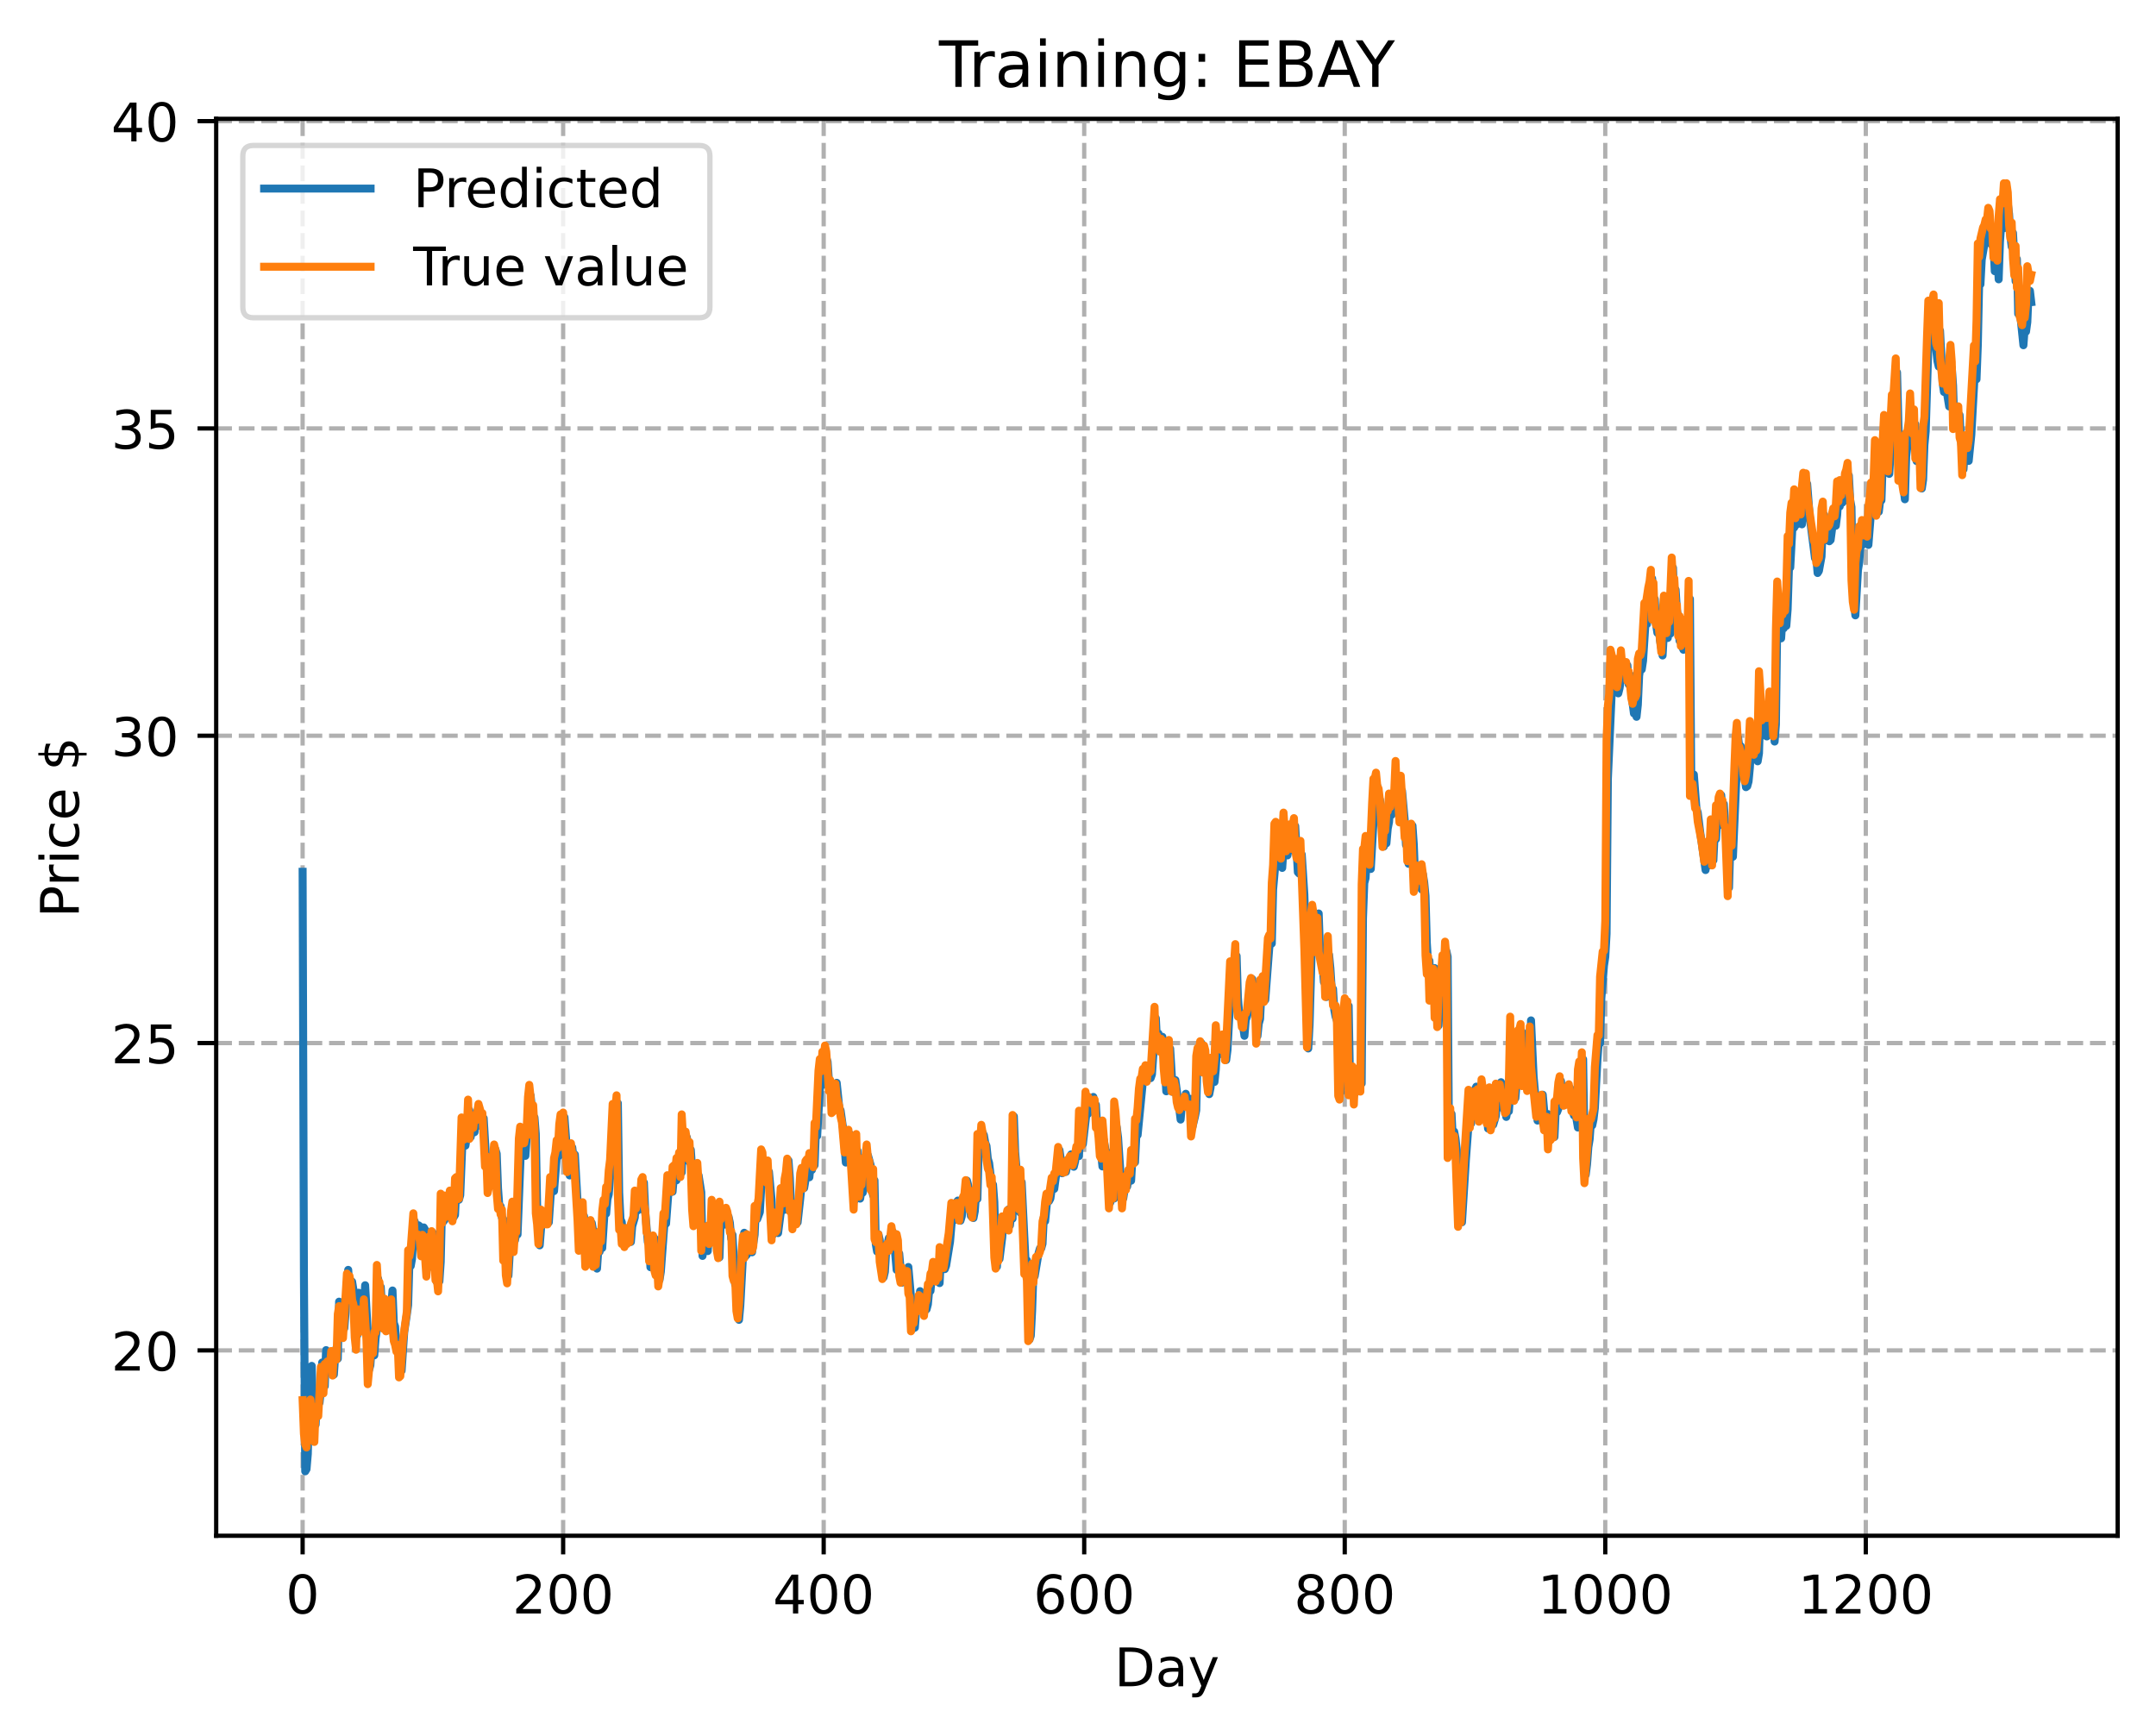 <?xml version="1.0" encoding="utf-8" standalone="no"?>
<!DOCTYPE svg PUBLIC "-//W3C//DTD SVG 1.1//EN"
  "http://www.w3.org/Graphics/SVG/1.1/DTD/svg11.dtd">
<!-- Created with matplotlib (https://matplotlib.org/) -->
<svg height="325.986pt" version="1.1" viewBox="0 0 404.923 325.986" width="404.923pt" xmlns="http://www.w3.org/2000/svg" xmlns:xlink="http://www.w3.org/1999/xlink">
 <defs>
  <style type="text/css">
*{stroke-linecap:butt;stroke-linejoin:round;}
  </style>
 </defs>
 <g id="figure_1">
  <g id="patch_1">
   <path d="M 0 325.986 
L 404.923 325.986 
L 404.923 0 
L 0 0 
z
" style="fill:#ffffff;"/>
  </g>
  <g id="axes_1">
   <g id="patch_2">
    <path d="M 40.603 288.43 
L 397.723 288.43 
L 397.723 22.318 
L 40.603 22.318 
z
" style="fill:#ffffff;"/>
   </g>
   <g id="matplotlib.axis_1">
    <g id="xtick_1">
     <g id="line2d_1">
      <path clip-path="url(#p7ef43bd1ff)" d="M 56.836 288.43 
L 56.836 22.318 
" style="fill:none;stroke:#b0b0b0;stroke-dasharray:2.96,1.28;stroke-dashoffset:0;stroke-width:0.8;"/>
     </g>
     <g id="line2d_2">
      <defs>
       <path d="M 0 0 
L 0 3.5 
" id="m1633e5bf4b" style="stroke:#000000;stroke-width:0.8;"/>
      </defs>
      <g>
       <use style="stroke:#000000;stroke-width:0.8;" x="56.836" xlink:href="#m1633e5bf4b" y="288.43"/>
      </g>
     </g>
     <g id="text_1">
      <!-- 0 -->
      <defs>
       <path d="M 31.781 66.406 
Q 24.172 66.406 20.328 58.906 
Q 16.5 51.422 16.5 36.375 
Q 16.5 21.391 20.328 13.891 
Q 24.172 6.391 31.781 6.391 
Q 39.453 6.391 43.281 13.891 
Q 47.125 21.391 47.125 36.375 
Q 47.125 51.422 43.281 58.906 
Q 39.453 66.406 31.781 66.406 
z
M 31.781 74.219 
Q 44.047 74.219 50.516 64.516 
Q 56.984 54.828 56.984 36.375 
Q 56.984 17.969 50.516 8.266 
Q 44.047 -1.422 31.781 -1.422 
Q 19.531 -1.422 13.062 8.266 
Q 6.594 17.969 6.594 36.375 
Q 6.594 54.828 13.062 64.516 
Q 19.531 74.219 31.781 74.219 
z
" id="DejaVuSans-48"/>
      </defs>
      <g transform="translate(53.655 303.029)scale(0.1 -0.1)">
       <use xlink:href="#DejaVuSans-48"/>
      </g>
     </g>
    </g>
    <g id="xtick_2">
     <g id="line2d_3">
      <path clip-path="url(#p7ef43bd1ff)" d="M 105.766 288.43 
L 105.766 22.318 
" style="fill:none;stroke:#b0b0b0;stroke-dasharray:2.96,1.28;stroke-dashoffset:0;stroke-width:0.8;"/>
     </g>
     <g id="line2d_4">
      <g>
       <use style="stroke:#000000;stroke-width:0.8;" x="105.766" xlink:href="#m1633e5bf4b" y="288.43"/>
      </g>
     </g>
     <g id="text_2">
      <!-- 200 -->
      <defs>
       <path d="M 19.188 8.297 
L 53.609 8.297 
L 53.609 0 
L 7.328 0 
L 7.328 8.297 
Q 12.938 14.109 22.625 23.891 
Q 32.328 33.688 34.812 36.531 
Q 39.547 41.844 41.422 45.531 
Q 43.312 49.219 43.312 52.781 
Q 43.312 58.594 39.234 62.25 
Q 35.156 65.922 28.609 65.922 
Q 23.969 65.922 18.812 64.312 
Q 13.672 62.703 7.812 59.422 
L 7.812 69.391 
Q 13.766 71.781 18.938 73 
Q 24.125 74.219 28.422 74.219 
Q 39.75 74.219 46.484 68.547 
Q 53.219 62.891 53.219 53.422 
Q 53.219 48.922 51.531 44.891 
Q 49.859 40.875 45.406 35.406 
Q 44.188 33.984 37.641 27.219 
Q 31.109 20.453 19.188 8.297 
z
" id="DejaVuSans-50"/>
      </defs>
      <g transform="translate(96.223 303.029)scale(0.1 -0.1)">
       <use xlink:href="#DejaVuSans-50"/>
       <use x="63.623" xlink:href="#DejaVuSans-48"/>
       <use x="127.246" xlink:href="#DejaVuSans-48"/>
      </g>
     </g>
    </g>
    <g id="xtick_3">
     <g id="line2d_5">
      <path clip-path="url(#p7ef43bd1ff)" d="M 154.697 288.43 
L 154.697 22.318 
" style="fill:none;stroke:#b0b0b0;stroke-dasharray:2.96,1.28;stroke-dashoffset:0;stroke-width:0.8;"/>
     </g>
     <g id="line2d_6">
      <g>
       <use style="stroke:#000000;stroke-width:0.8;" x="154.697" xlink:href="#m1633e5bf4b" y="288.43"/>
      </g>
     </g>
     <g id="text_3">
      <!-- 400 -->
      <defs>
       <path d="M 37.797 64.312 
L 12.891 25.391 
L 37.797 25.391 
z
M 35.203 72.906 
L 47.609 72.906 
L 47.609 25.391 
L 58.016 25.391 
L 58.016 17.188 
L 47.609 17.188 
L 47.609 0 
L 37.797 0 
L 37.797 17.188 
L 4.891 17.188 
L 4.891 26.703 
z
" id="DejaVuSans-52"/>
      </defs>
      <g transform="translate(145.153 303.029)scale(0.1 -0.1)">
       <use xlink:href="#DejaVuSans-52"/>
       <use x="63.623" xlink:href="#DejaVuSans-48"/>
       <use x="127.246" xlink:href="#DejaVuSans-48"/>
      </g>
     </g>
    </g>
    <g id="xtick_4">
     <g id="line2d_7">
      <path clip-path="url(#p7ef43bd1ff)" d="M 203.628 288.43 
L 203.628 22.318 
" style="fill:none;stroke:#b0b0b0;stroke-dasharray:2.96,1.28;stroke-dashoffset:0;stroke-width:0.8;"/>
     </g>
     <g id="line2d_8">
      <g>
       <use style="stroke:#000000;stroke-width:0.8;" x="203.628" xlink:href="#m1633e5bf4b" y="288.43"/>
      </g>
     </g>
     <g id="text_4">
      <!-- 600 -->
      <defs>
       <path d="M 33.016 40.375 
Q 26.375 40.375 22.484 35.828 
Q 18.609 31.297 18.609 23.391 
Q 18.609 15.531 22.484 10.953 
Q 26.375 6.391 33.016 6.391 
Q 39.656 6.391 43.531 10.953 
Q 47.406 15.531 47.406 23.391 
Q 47.406 31.297 43.531 35.828 
Q 39.656 40.375 33.016 40.375 
z
M 52.594 71.297 
L 52.594 62.312 
Q 48.875 64.062 45.094 64.984 
Q 41.312 65.922 37.594 65.922 
Q 27.828 65.922 22.672 59.328 
Q 17.531 52.734 16.797 39.406 
Q 19.672 43.656 24.016 45.922 
Q 28.375 48.188 33.594 48.188 
Q 44.578 48.188 50.953 41.516 
Q 57.328 34.859 57.328 23.391 
Q 57.328 12.156 50.688 5.359 
Q 44.047 -1.422 33.016 -1.422 
Q 20.359 -1.422 13.672 8.266 
Q 6.984 17.969 6.984 36.375 
Q 6.984 53.656 15.188 63.938 
Q 23.391 74.219 37.203 74.219 
Q 40.922 74.219 44.703 73.484 
Q 48.484 72.75 52.594 71.297 
z
" id="DejaVuSans-54"/>
      </defs>
      <g transform="translate(194.084 303.029)scale(0.1 -0.1)">
       <use xlink:href="#DejaVuSans-54"/>
       <use x="63.623" xlink:href="#DejaVuSans-48"/>
       <use x="127.246" xlink:href="#DejaVuSans-48"/>
      </g>
     </g>
    </g>
    <g id="xtick_5">
     <g id="line2d_9">
      <path clip-path="url(#p7ef43bd1ff)" d="M 252.558 288.43 
L 252.558 22.318 
" style="fill:none;stroke:#b0b0b0;stroke-dasharray:2.96,1.28;stroke-dashoffset:0;stroke-width:0.8;"/>
     </g>
     <g id="line2d_10">
      <g>
       <use style="stroke:#000000;stroke-width:0.8;" x="252.558" xlink:href="#m1633e5bf4b" y="288.43"/>
      </g>
     </g>
     <g id="text_5">
      <!-- 800 -->
      <defs>
       <path d="M 31.781 34.625 
Q 24.75 34.625 20.719 30.859 
Q 16.703 27.094 16.703 20.516 
Q 16.703 13.922 20.719 10.156 
Q 24.75 6.391 31.781 6.391 
Q 38.812 6.391 42.859 10.172 
Q 46.922 13.969 46.922 20.516 
Q 46.922 27.094 42.891 30.859 
Q 38.875 34.625 31.781 34.625 
z
M 21.922 38.812 
Q 15.578 40.375 12.031 44.719 
Q 8.5 49.078 8.5 55.328 
Q 8.5 64.062 14.719 69.141 
Q 20.953 74.219 31.781 74.219 
Q 42.672 74.219 48.875 69.141 
Q 55.078 64.062 55.078 55.328 
Q 55.078 49.078 51.531 44.719 
Q 48 40.375 41.703 38.812 
Q 48.828 37.156 52.797 32.312 
Q 56.781 27.484 56.781 20.516 
Q 56.781 9.906 50.312 4.234 
Q 43.844 -1.422 31.781 -1.422 
Q 19.734 -1.422 13.25 4.234 
Q 6.781 9.906 6.781 20.516 
Q 6.781 27.484 10.781 32.312 
Q 14.797 37.156 21.922 38.812 
z
M 18.312 54.391 
Q 18.312 48.734 21.844 45.562 
Q 25.391 42.391 31.781 42.391 
Q 38.141 42.391 41.719 45.562 
Q 45.312 48.734 45.312 54.391 
Q 45.312 60.062 41.719 63.234 
Q 38.141 66.406 31.781 66.406 
Q 25.391 66.406 21.844 63.234 
Q 18.312 60.062 18.312 54.391 
z
" id="DejaVuSans-56"/>
      </defs>
      <g transform="translate(243.015 303.029)scale(0.1 -0.1)">
       <use xlink:href="#DejaVuSans-56"/>
       <use x="63.623" xlink:href="#DejaVuSans-48"/>
       <use x="127.246" xlink:href="#DejaVuSans-48"/>
      </g>
     </g>
    </g>
    <g id="xtick_6">
     <g id="line2d_11">
      <path clip-path="url(#p7ef43bd1ff)" d="M 301.489 288.43 
L 301.489 22.318 
" style="fill:none;stroke:#b0b0b0;stroke-dasharray:2.96,1.28;stroke-dashoffset:0;stroke-width:0.8;"/>
     </g>
     <g id="line2d_12">
      <g>
       <use style="stroke:#000000;stroke-width:0.8;" x="301.489" xlink:href="#m1633e5bf4b" y="288.43"/>
      </g>
     </g>
     <g id="text_6">
      <!-- 1000 -->
      <defs>
       <path d="M 12.406 8.297 
L 28.516 8.297 
L 28.516 63.922 
L 10.984 60.406 
L 10.984 69.391 
L 28.422 72.906 
L 38.281 72.906 
L 38.281 8.297 
L 54.391 8.297 
L 54.391 0 
L 12.406 0 
z
" id="DejaVuSans-49"/>
      </defs>
      <g transform="translate(288.764 303.029)scale(0.1 -0.1)">
       <use xlink:href="#DejaVuSans-49"/>
       <use x="63.623" xlink:href="#DejaVuSans-48"/>
       <use x="127.246" xlink:href="#DejaVuSans-48"/>
       <use x="190.869" xlink:href="#DejaVuSans-48"/>
      </g>
     </g>
    </g>
    <g id="xtick_7">
     <g id="line2d_13">
      <path clip-path="url(#p7ef43bd1ff)" d="M 350.419 288.43 
L 350.419 22.318 
" style="fill:none;stroke:#b0b0b0;stroke-dasharray:2.96,1.28;stroke-dashoffset:0;stroke-width:0.8;"/>
     </g>
     <g id="line2d_14">
      <g>
       <use style="stroke:#000000;stroke-width:0.8;" x="350.419" xlink:href="#m1633e5bf4b" y="288.43"/>
      </g>
     </g>
     <g id="text_7">
      <!-- 1200 -->
      <g transform="translate(337.694 303.029)scale(0.1 -0.1)">
       <use xlink:href="#DejaVuSans-49"/>
       <use x="63.623" xlink:href="#DejaVuSans-50"/>
       <use x="127.246" xlink:href="#DejaVuSans-48"/>
       <use x="190.869" xlink:href="#DejaVuSans-48"/>
      </g>
     </g>
    </g>
    <g id="text_8">
     <!-- Day -->
     <defs>
      <path d="M 19.672 64.797 
L 19.672 8.109 
L 31.594 8.109 
Q 46.688 8.109 53.688 14.938 
Q 60.688 21.781 60.688 36.531 
Q 60.688 51.172 53.688 57.984 
Q 46.688 64.797 31.594 64.797 
z
M 9.812 72.906 
L 30.078 72.906 
Q 51.266 72.906 61.172 64.094 
Q 71.094 55.281 71.094 36.531 
Q 71.094 17.672 61.125 8.828 
Q 51.172 0 30.078 0 
L 9.812 0 
z
" id="DejaVuSans-68"/>
      <path d="M 34.281 27.484 
Q 23.391 27.484 19.188 25 
Q 14.984 22.516 14.984 16.5 
Q 14.984 11.719 18.141 8.906 
Q 21.297 6.109 26.703 6.109 
Q 34.188 6.109 38.703 11.406 
Q 43.219 16.703 43.219 25.484 
L 43.219 27.484 
z
M 52.203 31.203 
L 52.203 0 
L 43.219 0 
L 43.219 8.297 
Q 40.141 3.328 35.547 0.953 
Q 30.953 -1.422 24.312 -1.422 
Q 15.922 -1.422 10.953 3.297 
Q 6 8.016 6 15.922 
Q 6 25.141 12.172 29.828 
Q 18.359 34.516 30.609 34.516 
L 43.219 34.516 
L 43.219 35.406 
Q 43.219 41.609 39.141 45 
Q 35.062 48.391 27.688 48.391 
Q 23 48.391 18.547 47.266 
Q 14.109 46.141 10.016 43.891 
L 10.016 52.203 
Q 14.938 54.109 19.578 55.047 
Q 24.219 56 28.609 56 
Q 40.484 56 46.344 49.844 
Q 52.203 43.703 52.203 31.203 
z
" id="DejaVuSans-97"/>
      <path d="M 32.172 -5.078 
Q 28.375 -14.844 24.75 -17.812 
Q 21.141 -20.797 15.094 -20.797 
L 7.906 -20.797 
L 7.906 -13.281 
L 13.188 -13.281 
Q 16.891 -13.281 18.938 -11.516 
Q 21 -9.766 23.484 -3.219 
L 25.094 0.875 
L 2.984 54.688 
L 12.5 54.688 
L 29.594 11.922 
L 46.688 54.688 
L 56.203 54.688 
z
" id="DejaVuSans-121"/>
     </defs>
     <g transform="translate(209.29 316.707)scale(0.1 -0.1)">
      <use xlink:href="#DejaVuSans-68"/>
      <use x="77.002" xlink:href="#DejaVuSans-97"/>
      <use x="138.281" xlink:href="#DejaVuSans-121"/>
     </g>
    </g>
   </g>
   <g id="matplotlib.axis_2">
    <g id="ytick_1">
     <g id="line2d_15">
      <path clip-path="url(#p7ef43bd1ff)" d="M 40.603 253.617 
L 397.723 253.617 
" style="fill:none;stroke:#b0b0b0;stroke-dasharray:2.96,1.28;stroke-dashoffset:0;stroke-width:0.8;"/>
     </g>
     <g id="line2d_16">
      <defs>
       <path d="M 0 0 
L -3.5 0 
" id="m866b604165" style="stroke:#000000;stroke-width:0.8;"/>
      </defs>
      <g>
       <use style="stroke:#000000;stroke-width:0.8;" x="40.603" xlink:href="#m866b604165" y="253.617"/>
      </g>
     </g>
     <g id="text_9">
      <!-- 20 -->
      <g transform="translate(20.878 257.416)scale(0.1 -0.1)">
       <use xlink:href="#DejaVuSans-50"/>
       <use x="63.623" xlink:href="#DejaVuSans-48"/>
      </g>
     </g>
    </g>
    <g id="ytick_2">
     <g id="line2d_17">
      <path clip-path="url(#p7ef43bd1ff)" d="M 40.603 195.902 
L 397.723 195.902 
" style="fill:none;stroke:#b0b0b0;stroke-dasharray:2.96,1.28;stroke-dashoffset:0;stroke-width:0.8;"/>
     </g>
     <g id="line2d_18">
      <g>
       <use style="stroke:#000000;stroke-width:0.8;" x="40.603" xlink:href="#m866b604165" y="195.902"/>
      </g>
     </g>
     <g id="text_10">
      <!-- 25 -->
      <defs>
       <path d="M 10.797 72.906 
L 49.516 72.906 
L 49.516 64.594 
L 19.828 64.594 
L 19.828 46.734 
Q 21.969 47.469 24.109 47.828 
Q 26.266 48.188 28.422 48.188 
Q 40.625 48.188 47.75 41.5 
Q 54.891 34.812 54.891 23.391 
Q 54.891 11.625 47.562 5.094 
Q 40.234 -1.422 26.906 -1.422 
Q 22.312 -1.422 17.547 -0.641 
Q 12.797 0.141 7.719 1.703 
L 7.719 11.625 
Q 12.109 9.234 16.797 8.062 
Q 21.484 6.891 26.703 6.891 
Q 35.156 6.891 40.078 11.328 
Q 45.016 15.766 45.016 23.391 
Q 45.016 31 40.078 35.438 
Q 35.156 39.891 26.703 39.891 
Q 22.75 39.891 18.812 39.016 
Q 14.891 38.141 10.797 36.281 
z
" id="DejaVuSans-53"/>
      </defs>
      <g transform="translate(20.878 199.701)scale(0.1 -0.1)">
       <use xlink:href="#DejaVuSans-50"/>
       <use x="63.623" xlink:href="#DejaVuSans-53"/>
      </g>
     </g>
    </g>
    <g id="ytick_3">
     <g id="line2d_19">
      <path clip-path="url(#p7ef43bd1ff)" d="M 40.603 138.186 
L 397.723 138.186 
" style="fill:none;stroke:#b0b0b0;stroke-dasharray:2.96,1.28;stroke-dashoffset:0;stroke-width:0.8;"/>
     </g>
     <g id="line2d_20">
      <g>
       <use style="stroke:#000000;stroke-width:0.8;" x="40.603" xlink:href="#m866b604165" y="138.186"/>
      </g>
     </g>
     <g id="text_11">
      <!-- 30 -->
      <defs>
       <path d="M 40.578 39.312 
Q 47.656 37.797 51.625 33 
Q 55.609 28.219 55.609 21.188 
Q 55.609 10.406 48.188 4.484 
Q 40.766 -1.422 27.094 -1.422 
Q 22.516 -1.422 17.656 -0.516 
Q 12.797 0.391 7.625 2.203 
L 7.625 11.719 
Q 11.719 9.328 16.594 8.109 
Q 21.484 6.891 26.812 6.891 
Q 36.078 6.891 40.938 10.547 
Q 45.797 14.203 45.797 21.188 
Q 45.797 27.641 41.281 31.266 
Q 36.766 34.906 28.719 34.906 
L 20.219 34.906 
L 20.219 43.016 
L 29.109 43.016 
Q 36.375 43.016 40.234 45.922 
Q 44.094 48.828 44.094 54.297 
Q 44.094 59.906 40.109 62.906 
Q 36.141 65.922 28.719 65.922 
Q 24.656 65.922 20.016 65.031 
Q 15.375 64.156 9.812 62.312 
L 9.812 71.094 
Q 15.438 72.656 20.344 73.438 
Q 25.25 74.219 29.594 74.219 
Q 40.828 74.219 47.359 69.109 
Q 53.906 64.016 53.906 55.328 
Q 53.906 49.266 50.438 45.094 
Q 46.969 40.922 40.578 39.312 
z
" id="DejaVuSans-51"/>
      </defs>
      <g transform="translate(20.878 141.986)scale(0.1 -0.1)">
       <use xlink:href="#DejaVuSans-51"/>
       <use x="63.623" xlink:href="#DejaVuSans-48"/>
      </g>
     </g>
    </g>
    <g id="ytick_4">
     <g id="line2d_21">
      <path clip-path="url(#p7ef43bd1ff)" d="M 40.603 80.471 
L 397.723 80.471 
" style="fill:none;stroke:#b0b0b0;stroke-dasharray:2.96,1.28;stroke-dashoffset:0;stroke-width:0.8;"/>
     </g>
     <g id="line2d_22">
      <g>
       <use style="stroke:#000000;stroke-width:0.8;" x="40.603" xlink:href="#m866b604165" y="80.471"/>
      </g>
     </g>
     <g id="text_12">
      <!-- 35 -->
      <g transform="translate(20.878 84.27)scale(0.1 -0.1)">
       <use xlink:href="#DejaVuSans-51"/>
       <use x="63.623" xlink:href="#DejaVuSans-53"/>
      </g>
     </g>
    </g>
    <g id="ytick_5">
     <g id="line2d_23">
      <path clip-path="url(#p7ef43bd1ff)" d="M 40.603 22.756 
L 397.723 22.756 
" style="fill:none;stroke:#b0b0b0;stroke-dasharray:2.96,1.28;stroke-dashoffset:0;stroke-width:0.8;"/>
     </g>
     <g id="line2d_24">
      <g>
       <use style="stroke:#000000;stroke-width:0.8;" x="40.603" xlink:href="#m866b604165" y="22.756"/>
      </g>
     </g>
     <g id="text_13">
      <!-- 40 -->
      <g transform="translate(20.878 26.555)scale(0.1 -0.1)">
       <use xlink:href="#DejaVuSans-52"/>
       <use x="63.623" xlink:href="#DejaVuSans-48"/>
      </g>
     </g>
    </g>
    <g id="text_14">
     <!-- Price $ -->
     <defs>
      <path d="M 19.672 64.797 
L 19.672 37.406 
L 32.078 37.406 
Q 38.969 37.406 42.719 40.969 
Q 46.484 44.531 46.484 51.125 
Q 46.484 57.672 42.719 61.234 
Q 38.969 64.797 32.078 64.797 
z
M 9.812 72.906 
L 32.078 72.906 
Q 44.344 72.906 50.609 67.359 
Q 56.891 61.812 56.891 51.125 
Q 56.891 40.328 50.609 34.812 
Q 44.344 29.297 32.078 29.297 
L 19.672 29.297 
L 19.672 0 
L 9.812 0 
z
" id="DejaVuSans-80"/>
      <path d="M 41.109 46.297 
Q 39.594 47.172 37.812 47.578 
Q 36.031 48 33.891 48 
Q 26.266 48 22.188 43.047 
Q 18.109 38.094 18.109 28.812 
L 18.109 0 
L 9.078 0 
L 9.078 54.688 
L 18.109 54.688 
L 18.109 46.188 
Q 20.953 51.172 25.484 53.578 
Q 30.031 56 36.531 56 
Q 37.453 56 38.578 55.875 
Q 39.703 55.766 41.062 55.516 
z
" id="DejaVuSans-114"/>
      <path d="M 9.422 54.688 
L 18.406 54.688 
L 18.406 0 
L 9.422 0 
z
M 9.422 75.984 
L 18.406 75.984 
L 18.406 64.594 
L 9.422 64.594 
z
" id="DejaVuSans-105"/>
      <path d="M 48.781 52.594 
L 48.781 44.188 
Q 44.969 46.297 41.141 47.344 
Q 37.312 48.391 33.406 48.391 
Q 24.656 48.391 19.812 42.844 
Q 14.984 37.312 14.984 27.297 
Q 14.984 17.281 19.812 11.734 
Q 24.656 6.203 33.406 6.203 
Q 37.312 6.203 41.141 7.25 
Q 44.969 8.297 48.781 10.406 
L 48.781 2.094 
Q 45.016 0.344 40.984 -0.531 
Q 36.969 -1.422 32.422 -1.422 
Q 20.062 -1.422 12.781 6.344 
Q 5.516 14.109 5.516 27.297 
Q 5.516 40.672 12.859 48.328 
Q 20.219 56 33.016 56 
Q 37.156 56 41.109 55.141 
Q 45.062 54.297 48.781 52.594 
z
" id="DejaVuSans-99"/>
      <path d="M 56.203 29.594 
L 56.203 25.203 
L 14.891 25.203 
Q 15.484 15.922 20.484 11.062 
Q 25.484 6.203 34.422 6.203 
Q 39.594 6.203 44.453 7.469 
Q 49.312 8.734 54.109 11.281 
L 54.109 2.781 
Q 49.266 0.734 44.188 -0.344 
Q 39.109 -1.422 33.891 -1.422 
Q 20.797 -1.422 13.156 6.188 
Q 5.516 13.812 5.516 26.812 
Q 5.516 40.234 12.766 48.109 
Q 20.016 56 32.328 56 
Q 43.359 56 49.781 48.891 
Q 56.203 41.797 56.203 29.594 
z
M 47.219 32.234 
Q 47.125 39.594 43.094 43.984 
Q 39.062 48.391 32.422 48.391 
Q 24.906 48.391 20.391 44.141 
Q 15.875 39.891 15.188 32.172 
z
" id="DejaVuSans-101"/>
      <path id="DejaVuSans-32"/>
      <path d="M 33.797 -14.703 
L 28.906 -14.703 
L 28.859 0 
Q 23.734 0.094 18.609 1.188 
Q 13.484 2.297 8.297 4.5 
L 8.297 13.281 
Q 13.281 10.156 18.375 8.562 
Q 23.484 6.984 28.906 6.938 
L 28.906 29.203 
Q 18.109 30.953 13.203 35.156 
Q 8.297 39.359 8.297 46.688 
Q 8.297 54.641 13.625 59.219 
Q 18.953 63.812 28.906 64.5 
L 28.906 75.984 
L 33.797 75.984 
L 33.797 64.656 
Q 38.328 64.453 42.578 63.688 
Q 46.828 62.938 50.875 61.625 
L 50.875 53.078 
Q 46.828 55.125 42.547 56.25 
Q 38.281 57.375 33.797 57.562 
L 33.797 36.719 
Q 44.875 35.016 50.094 30.609 
Q 55.328 26.219 55.328 18.609 
Q 55.328 10.359 49.781 5.594 
Q 44.234 0.828 33.797 0.094 
z
M 28.906 37.594 
L 28.906 57.625 
Q 23.25 56.984 20.266 54.391 
Q 17.281 51.812 17.281 47.516 
Q 17.281 43.312 20.031 40.969 
Q 22.797 38.625 28.906 37.594 
z
M 33.797 28.219 
L 33.797 7.078 
Q 39.984 7.906 43.141 10.594 
Q 46.297 13.281 46.297 17.672 
Q 46.297 21.969 43.281 24.5 
Q 40.281 27.047 33.797 28.219 
z
" id="DejaVuSans-36"/>
     </defs>
     <g transform="translate(14.798 172.342)rotate(-90)scale(0.1 -0.1)">
      <use xlink:href="#DejaVuSans-80"/>
      <use x="58.553" xlink:href="#DejaVuSans-114"/>
      <use x="99.666" xlink:href="#DejaVuSans-105"/>
      <use x="127.449" xlink:href="#DejaVuSans-99"/>
      <use x="182.43" xlink:href="#DejaVuSans-101"/>
      <use x="243.953" xlink:href="#DejaVuSans-32"/>
      <use x="275.74" xlink:href="#DejaVuSans-36"/>
     </g>
    </g>
   </g>
   <g id="line2d_25">
    <path clip-path="url(#p7ef43bd1ff)" d="M 56.836 163.732 
L 57.081 239.438 
L 57.325 276.334 
L 57.57 275.929 
L 57.814 273.052 
L 58.059 262.753 
L 58.548 256.529 
L 58.793 265.009 
L 59.038 267.175 
L 59.282 267.556 
L 59.527 262.102 
L 59.772 261.731 
L 60.016 263.443 
L 60.261 261.102 
L 60.506 255.889 
L 60.995 260.336 
L 61.24 253.57 
L 61.484 255.816 
L 61.729 254.202 
L 61.974 254.962 
L 62.218 257.751 
L 62.463 255.149 
L 62.708 258.163 
L 62.952 254.513 
L 63.197 253.107 
L 63.441 255.191 
L 63.686 244.468 
L 63.931 245.282 
L 64.175 246.871 
L 64.42 247.068 
L 64.665 249.46 
L 64.909 246.459 
L 65.154 241.277 
L 65.399 238.498 
L 65.643 242.145 
L 65.888 240.512 
L 66.133 240.722 
L 66.622 243.765 
L 67.111 250.776 
L 67.356 242.793 
L 67.601 245.85 
L 67.845 246.581 
L 68.335 246.141 
L 68.579 241.384 
L 69.069 250.114 
L 69.313 257.298 
L 69.558 256.424 
L 69.802 252.999 
L 70.047 253.015 
L 70.292 254.559 
L 70.536 251.367 
L 70.781 249.684 
L 71.026 240.192 
L 71.27 242.654 
L 71.515 241.716 
L 71.76 246.053 
L 72.004 247.471 
L 72.249 246.198 
L 72.494 246.036 
L 72.738 249.882 
L 72.983 246.6 
L 73.228 247.981 
L 73.717 242.37 
L 73.962 248.448 
L 74.206 249.143 
L 74.451 253.513 
L 74.696 253.422 
L 75.429 257.439 
L 75.919 250.152 
L 76.408 246.89 
L 76.653 245.113 
L 76.897 236.847 
L 77.142 237.772 
L 77.387 236.401 
L 77.631 231.776 
L 77.876 229.374 
L 78.121 230.506 
L 78.365 232.499 
L 78.61 230.129 
L 78.855 230.332 
L 79.099 232.244 
L 79.344 233.017 
L 79.589 230.527 
L 79.833 230.953 
L 80.323 238.183 
L 80.812 231.972 
L 81.056 234.32 
L 81.301 231.548 
L 81.546 235.427 
L 81.79 236.268 
L 82.035 240.761 
L 82.28 238.388 
L 82.524 240.663 
L 82.769 237.011 
L 83.014 226.734 
L 83.258 229.442 
L 83.503 229.123 
L 83.748 227.172 
L 83.992 228.605 
L 84.482 227.089 
L 84.726 223.964 
L 85.216 228.583 
L 85.46 228.171 
L 85.705 222.869 
L 85.95 222.205 
L 86.194 225.333 
L 86.439 224.475 
L 86.928 212.407 
L 87.417 215.165 
L 87.662 213.515 
L 87.907 213.317 
L 88.151 208.538 
L 88.396 213.556 
L 88.641 210.509 
L 88.885 212.74 
L 89.13 212.634 
L 89.375 209.812 
L 89.619 211.53 
L 89.864 209.471 
L 90.109 208.733 
L 90.353 210.157 
L 90.598 210.217 
L 90.843 210.027 
L 91.332 218.341 
L 91.577 217.161 
L 91.821 221.361 
L 92.066 221.203 
L 92.311 220.083 
L 92.555 217.976 
L 92.8 217.213 
L 93.044 215.884 
L 93.289 216.69 
L 93.534 223.183 
L 93.778 226.506 
L 94.023 226.562 
L 94.268 228.693 
L 94.512 228.983 
L 94.757 235.185 
L 95.002 231.318 
L 95.491 239.59 
L 95.98 231.08 
L 96.47 227.861 
L 96.714 232.957 
L 96.959 231.593 
L 97.204 231.851 
L 97.938 213.021 
L 98.182 216.252 
L 98.427 215.037 
L 98.672 217.089 
L 98.916 213.647 
L 99.161 212.864 
L 99.405 207.935 
L 99.65 205.729 
L 99.895 207.976 
L 100.139 212.703 
L 100.384 209.871 
L 100.629 212.948 
L 100.873 226.187 
L 101.118 229.214 
L 101.363 233.894 
L 101.852 227.719 
L 102.097 229.358 
L 102.341 229.457 
L 102.586 228.03 
L 102.831 229.699 
L 103.075 229.569 
L 103.565 222.3 
L 103.809 222.674 
L 104.054 223.705 
L 104.543 217.455 
L 104.788 214.861 
L 105.032 217.061 
L 105.277 212.885 
L 105.522 210.706 
L 105.766 214.214 
L 106.011 209.831 
L 106.745 219.413 
L 106.99 220.762 
L 107.234 220.449 
L 107.479 215.507 
L 107.724 217.522 
L 107.968 216.843 
L 108.458 225.449 
L 109.192 234.256 
L 109.436 234.163 
L 109.681 228.394 
L 110.17 235.48 
L 110.415 234.079 
L 110.66 235.162 
L 110.904 231.455 
L 111.149 229.707 
L 111.393 231.136 
L 111.638 236.412 
L 111.883 236.043 
L 112.127 238.266 
L 112.372 234.578 
L 112.617 235.077 
L 112.861 232.801 
L 113.106 234.399 
L 113.595 226.849 
L 113.84 227.938 
L 114.085 225.188 
L 114.329 224.303 
L 115.063 215.136 
L 115.308 210.831 
L 115.553 212.008 
L 116.042 207.194 
L 116.287 223.943 
L 116.531 228.991 
L 116.776 229.532 
L 117.02 232.63 
L 117.265 230.586 
L 117.51 233.112 
L 117.754 231.413 
L 117.999 233.204 
L 118.244 231.851 
L 118.488 233.253 
L 118.733 230.328 
L 119.222 228.656 
L 119.467 225.068 
L 119.712 227.372 
L 119.956 224.529 
L 120.201 225.539 
L 120.446 227.115 
L 120.69 223.089 
L 120.935 222.115 
L 121.18 227.5 
L 121.669 233.276 
L 121.914 233.4 
L 122.158 238 
L 122.403 236.889 
L 122.892 232.535 
L 123.137 237.409 
L 123.381 238.43 
L 123.626 236.889 
L 123.871 240.375 
L 124.115 238.819 
L 124.849 228.961 
L 125.094 229.821 
L 125.583 223.309 
L 125.828 223.487 
L 126.073 223.872 
L 126.317 223.822 
L 126.562 220.965 
L 126.807 221.67 
L 127.051 221.687 
L 127.296 219.054 
L 127.541 219.844 
L 127.785 217.396 
L 128.03 220.214 
L 128.275 212.314 
L 128.519 215.042 
L 128.764 214.681 
L 129.008 213.624 
L 129.498 218.277 
L 129.742 215.955 
L 129.987 219.504 
L 130.476 228.981 
L 131.21 220.756 
L 131.7 223.898 
L 131.944 235.881 
L 132.189 233.885 
L 132.434 233.908 
L 132.678 233.769 
L 132.923 234.972 
L 133.168 231.368 
L 133.412 233.466 
L 133.657 232.76 
L 133.902 226.794 
L 134.146 228.537 
L 134.391 229.134 
L 134.636 230.488 
L 135.125 236.151 
L 135.369 228.731 
L 135.614 229.953 
L 135.859 228.905 
L 136.103 230.001 
L 136.348 229.652 
L 136.593 228.258 
L 136.837 228.534 
L 137.082 229.664 
L 137.327 232.613 
L 137.571 231.912 
L 138.061 241.244 
L 138.305 241.584 
L 138.795 247.886 
L 139.039 245.2 
L 139.773 231.528 
L 140.018 235.932 
L 140.263 235.662 
L 140.507 232.533 
L 140.752 234.075 
L 140.996 232.823 
L 141.241 235.199 
L 141.73 231.877 
L 141.975 226.426 
L 142.22 228.95 
L 142.709 227.643 
L 143.198 218.713 
L 143.443 219.182 
L 143.688 221.959 
L 143.932 221.288 
L 144.177 222.505 
L 144.422 220.075 
L 144.911 225.338 
L 145.156 231.906 
L 145.4 228.372 
L 145.89 231.072 
L 146.134 231.59 
L 146.624 227.772 
L 146.868 224.395 
L 147.113 224.822 
L 147.357 227.216 
L 147.847 220.96 
L 148.091 217.965 
L 148.336 221.243 
L 148.581 226.641 
L 148.825 225.832 
L 149.07 229.339 
L 149.315 226.387 
L 149.559 226.608 
L 149.804 229.579 
L 150.293 225.114 
L 150.783 220.047 
L 151.027 223.127 
L 151.272 221.669 
L 151.517 219.498 
L 151.761 219.108 
L 152.006 221.112 
L 152.251 218.678 
L 152.495 219.728 
L 152.74 217.685 
L 152.984 218.848 
L 153.229 212.548 
L 153.474 213.349 
L 154.208 200.65 
L 154.452 203.808 
L 154.697 199.706 
L 154.942 201.295 
L 155.186 198.69 
L 155.431 199.407 
L 155.676 202.95 
L 155.92 203.949 
L 156.165 203.547 
L 156.41 207.59 
L 156.654 208.244 
L 156.899 204.841 
L 157.144 203.365 
L 157.633 208.082 
L 157.878 208.558 
L 158.367 212.069 
L 158.856 218.345 
L 159.101 218.041 
L 159.59 212.974 
L 159.835 214.461 
L 160.569 225.36 
L 161.058 216.117 
L 161.303 222.474 
L 161.547 225.115 
L 161.792 223.554 
L 162.037 224.001 
L 162.526 218.681 
L 162.771 219.976 
L 163.015 217.001 
L 163.505 218.776 
L 163.749 223.419 
L 163.994 224.541 
L 164.239 221.684 
L 164.483 233.664 
L 164.728 235.051 
L 164.972 231.799 
L 165.217 232.833 
L 165.706 238.328 
L 165.951 239.899 
L 166.196 238.859 
L 166.44 234.896 
L 166.93 232.531 
L 167.174 234.065 
L 167.419 231.459 
L 167.664 231.32 
L 167.908 232.962 
L 168.398 238.5 
L 168.642 236.017 
L 168.887 235.434 
L 169.376 240.915 
L 169.621 239.551 
L 169.866 240.169 
L 170.11 240.41 
L 170.355 239.587 
L 170.6 237.957 
L 171.089 243.531 
L 171.333 249.657 
L 171.578 248.635 
L 171.823 249.351 
L 172.067 246.093 
L 172.312 245.764 
L 172.557 244.927 
L 172.801 242.49 
L 173.291 244.293 
L 173.535 244.065 
L 173.78 246.101 
L 174.025 245.893 
L 174.269 244.976 
L 174.514 242.283 
L 174.759 242.455 
L 175.003 239.637 
L 175.493 237.296 
L 175.737 237.743 
L 175.982 239.618 
L 176.227 237.458 
L 176.471 240.984 
L 176.716 235.808 
L 176.96 236.899 
L 177.205 237.393 
L 177.45 238.358 
L 177.694 237.711 
L 178.428 233.214 
L 178.918 227.45 
L 179.162 229.187 
L 179.652 225.771 
L 179.896 225.48 
L 180.386 229.267 
L 180.63 228.458 
L 181.12 225.169 
L 181.609 221.743 
L 181.854 222.694 
L 182.098 224.223 
L 182.343 228.358 
L 182.832 228.758 
L 183.077 227.496 
L 183.321 224.111 
L 183.566 225.187 
L 183.811 215.717 
L 184.055 216.801 
L 184.3 216.575 
L 184.545 212.718 
L 184.789 213.203 
L 185.034 214.608 
L 185.279 215.226 
L 185.523 217.62 
L 185.768 218.423 
L 186.257 222.424 
L 186.502 222.49 
L 186.747 225.745 
L 186.991 234.641 
L 187.236 237.895 
L 187.481 233.258 
L 187.725 236.446 
L 188.215 232.505 
L 188.459 229.357 
L 188.704 230.095 
L 188.948 230.408 
L 189.193 228.042 
L 189.438 227.129 
L 189.682 230.141 
L 189.927 227.74 
L 190.172 228.877 
L 190.416 209.672 
L 190.661 216.367 
L 191.395 225.288 
L 191.64 227.761 
L 191.884 222.041 
L 192.618 237.135 
L 192.863 236.689 
L 193.108 240.206 
L 193.352 251.587 
L 193.597 250.879 
L 193.842 246.224 
L 194.086 239.017 
L 194.331 239.681 
L 195.065 235.309 
L 195.309 234.477 
L 195.554 234.468 
L 195.799 233.593 
L 196.043 228.623 
L 196.288 229.352 
L 196.777 224.493 
L 197.022 225.578 
L 197.267 225.124 
L 197.756 221.815 
L 198.001 223.291 
L 198.979 216.001 
L 199.224 217.679 
L 199.469 220.351 
L 199.713 219.873 
L 199.958 219.91 
L 200.203 220.088 
L 200.692 217.676 
L 200.936 218.124 
L 201.181 216.805 
L 201.426 218.43 
L 201.67 219.13 
L 201.915 218.163 
L 202.16 216.402 
L 202.404 215.874 
L 202.649 217.133 
L 202.894 211.189 
L 203.138 214.253 
L 203.383 214.851 
L 204.117 208.497 
L 204.362 209.176 
L 204.606 206.385 
L 204.851 206.557 
L 205.34 206.019 
L 205.585 207.068 
L 205.83 207.523 
L 206.074 211.822 
L 206.319 211.822 
L 207.053 219.075 
L 207.297 214.083 
L 207.787 216.852 
L 208.031 216.442 
L 208.521 225.86 
L 209.01 223.756 
L 209.255 225.099 
L 209.499 210.694 
L 209.744 211.764 
L 209.989 213.636 
L 210.478 220.982 
L 210.723 221.727 
L 210.967 225.064 
L 211.212 223.408 
L 211.457 220.659 
L 211.701 222.834 
L 212.191 219.837 
L 212.435 221.756 
L 212.68 217.545 
L 212.924 218.4 
L 213.169 218.29 
L 213.414 213.25 
L 213.658 213.181 
L 214.637 203.196 
L 214.882 201.661 
L 215.126 202.078 
L 215.371 200.426 
L 215.616 202.518 
L 215.86 201.642 
L 216.105 202.492 
L 216.35 201.793 
L 217.084 191.25 
L 217.328 196.217 
L 217.573 194.105 
L 217.818 195.722 
L 218.062 196.339 
L 218.307 194.72 
L 218.551 196.155 
L 219.041 204.961 
L 219.285 204.114 
L 219.775 196.956 
L 220.264 205.077 
L 220.509 204.695 
L 220.753 202.854 
L 221.487 208.271 
L 221.732 210.271 
L 221.977 207.368 
L 222.221 206.728 
L 222.466 207.681 
L 222.711 205.422 
L 222.955 206.757 
L 223.2 206.852 
L 223.445 206.354 
L 223.689 206.397 
L 223.934 211.745 
L 224.423 209.733 
L 224.668 208.525 
L 224.912 198.222 
L 225.157 197.01 
L 225.402 198.561 
L 225.646 195.928 
L 226.136 201.465 
L 226.38 198.404 
L 226.625 199.212 
L 227.114 205.493 
L 227.359 204.253 
L 227.604 200.183 
L 228.093 203.209 
L 228.338 200.925 
L 228.582 196.134 
L 228.827 197.658 
L 229.072 196.609 
L 229.561 198.018 
L 229.806 195.966 
L 230.05 195.998 
L 230.295 199.079 
L 230.539 197.195 
L 231.273 183.475 
L 231.518 184.659 
L 231.763 183.808 
L 232.007 182.374 
L 232.252 179.546 
L 232.497 187.406 
L 232.741 190.416 
L 232.986 190.601 
L 233.231 191.18 
L 233.72 194.542 
L 233.965 191.581 
L 234.209 190.924 
L 234.454 189.628 
L 234.943 184.724 
L 235.188 183.891 
L 235.433 185.726 
L 235.677 186.347 
L 235.922 188.469 
L 236.167 194.576 
L 236.411 192.249 
L 236.656 191.396 
L 236.9 186.385 
L 237.145 186.535 
L 237.39 184.015 
L 237.634 187.789 
L 238.368 178.17 
L 238.613 176.415 
L 238.858 177.209 
L 239.102 167.1 
L 239.836 158.864 
L 240.081 160.285 
L 240.326 160.588 
L 240.57 160.084 
L 240.815 163.007 
L 241.304 155.865 
L 241.794 160.659 
L 242.527 156.281 
L 242.772 159.658 
L 243.261 155.154 
L 243.751 163.806 
L 243.995 164.068 
L 244.24 161.174 
L 244.485 160.487 
L 244.974 167.985 
L 245.463 183.34 
L 245.708 196.916 
L 245.953 192.52 
L 246.442 175.315 
L 246.687 173.029 
L 246.931 173.861 
L 247.176 178.558 
L 247.665 171.565 
L 247.91 178.439 
L 248.155 180.253 
L 248.399 181.186 
L 248.644 184.437 
L 248.888 183.082 
L 249.133 187.246 
L 249.378 185.528 
L 249.622 179.334 
L 249.867 181.918 
L 250.112 185.727 
L 250.356 185.729 
L 250.601 189.707 
L 250.846 190.968 
L 251.09 191.625 
L 251.335 192.953 
L 251.58 202.408 
L 251.824 205.114 
L 252.069 202.924 
L 252.803 190.463 
L 253.048 190.029 
L 253.292 188.914 
L 253.537 202.521 
L 253.782 203.896 
L 254.271 200.676 
L 254.515 205.296 
L 254.76 202.074 
L 255.249 200.727 
L 255.739 203.489 
L 255.983 172.473 
L 256.228 165.85 
L 256.473 164.931 
L 256.717 160.806 
L 256.962 161.213 
L 257.207 161.385 
L 257.451 163.204 
L 258.185 150.327 
L 258.675 147.643 
L 258.919 149.969 
L 259.164 150.203 
L 259.409 151.724 
L 259.898 158.99 
L 260.143 158.035 
L 260.387 158.387 
L 260.632 155.62 
L 260.876 154.379 
L 261.121 150.728 
L 261.366 153.039 
L 261.61 151.502 
L 261.855 151.304 
L 262.1 149.699 
L 262.344 145.757 
L 262.589 148.888 
L 262.834 149.773 
L 263.078 154.241 
L 263.323 148.542 
L 263.812 153.944 
L 264.057 158.697 
L 264.302 156.39 
L 264.546 162.232 
L 264.791 160.322 
L 265.28 155.075 
L 265.525 158.526 
L 265.77 164.877 
L 266.014 165.028 
L 266.259 162.837 
L 266.993 167.041 
L 267.237 164.17 
L 267.482 165.708 
L 267.727 168.277 
L 267.971 177.04 
L 268.216 181.014 
L 268.461 180.443 
L 268.705 186.402 
L 268.95 185.911 
L 269.195 183.134 
L 269.439 181.814 
L 269.684 187.642 
L 269.929 185.707 
L 270.173 192.625 
L 270.418 187.978 
L 270.663 188.528 
L 270.907 185.322 
L 271.152 180.426 
L 271.397 183.016 
L 271.641 178.601 
L 271.886 179.673 
L 272.131 214.385 
L 272.375 213.941 
L 272.62 209.213 
L 272.864 214.17 
L 273.109 212.513 
L 273.354 213.751 
L 273.598 215.925 
L 273.843 224.108 
L 274.088 228.424 
L 274.332 226.053 
L 274.577 229.562 
L 275.311 217.837 
L 275.8 211.296 
L 276.045 206.535 
L 276.29 211.013 
L 277.024 204.6 
L 277.268 204.085 
L 277.513 207.613 
L 277.758 204.687 
L 278.002 209.445 
L 278.247 208.977 
L 278.491 204.193 
L 278.736 205.635 
L 278.981 207.835 
L 279.225 208.368 
L 279.47 211.949 
L 279.959 206.039 
L 280.204 211.251 
L 280.449 211.23 
L 280.938 209.584 
L 281.183 205.049 
L 281.427 206.194 
L 281.672 205.376 
L 281.917 203.252 
L 282.406 208.315 
L 282.651 208.085 
L 282.895 209.771 
L 283.14 208.412 
L 283.385 208.715 
L 283.629 205.497 
L 283.874 195.969 
L 284.118 205.336 
L 284.363 206.284 
L 284.608 206.241 
L 284.852 203.322 
L 285.097 196.486 
L 285.342 194.95 
L 285.831 193.786 
L 286.076 202.448 
L 286.32 200.174 
L 286.565 199.335 
L 287.054 204.176 
L 287.299 201.785 
L 287.544 191.642 
L 288.033 202.209 
L 288.767 210.46 
L 289.256 209.576 
L 289.746 205.601 
L 290.235 211.012 
L 290.479 209.824 
L 290.724 209.236 
L 290.969 214.302 
L 291.213 211.008 
L 291.458 213.434 
L 291.703 211.551 
L 291.947 213.531 
L 292.192 208.238 
L 292.437 208.877 
L 292.681 208.231 
L 293.171 203.035 
L 293.415 205.958 
L 293.66 204.78 
L 293.905 207.223 
L 294.149 207.424 
L 294.394 204.059 
L 294.639 205.054 
L 294.883 204.374 
L 295.373 208.748 
L 295.617 209.5 
L 295.862 208.851 
L 296.351 211.769 
L 296.596 203.721 
L 296.84 201.304 
L 297.085 203.796 
L 297.33 198.949 
L 297.574 214.307 
L 297.819 220.629 
L 298.064 218.714 
L 298.308 215.463 
L 298.553 213.987 
L 298.798 210.559 
L 299.042 211.364 
L 299.287 210.206 
L 299.532 208.128 
L 300.021 199.007 
L 300.266 195.696 
L 300.51 195.96 
L 300.755 187.442 
L 301.244 181.386 
L 301.489 179.738 
L 301.734 175.347 
L 301.978 146.279 
L 302.712 129.796 
L 302.957 128.107 
L 303.201 128.048 
L 303.446 127.611 
L 303.691 126.148 
L 303.935 130.22 
L 304.18 129.235 
L 304.425 127.594 
L 304.669 124.232 
L 304.914 126.905 
L 305.159 127.619 
L 305.403 126.626 
L 305.648 124.959 
L 305.893 128.545 
L 306.137 126.74 
L 306.627 132.135 
L 306.871 133.993 
L 307.116 133.269 
L 307.361 134.626 
L 307.605 132.384 
L 307.85 126.9 
L 308.094 125.204 
L 308.339 125.733 
L 308.584 124.113 
L 309.073 116.501 
L 309.318 117.226 
L 309.562 113.894 
L 310.296 108.673 
L 310.541 115.86 
L 310.786 112.528 
L 311.03 117.292 
L 311.275 118.854 
L 311.52 117.622 
L 311.764 120.25 
L 312.254 123.108 
L 312.743 114.669 
L 312.988 116.164 
L 313.232 119.818 
L 313.477 117.249 
L 313.722 119.008 
L 314.211 106.64 
L 314.455 114.281 
L 314.7 110.76 
L 314.945 114.551 
L 315.189 116.203 
L 315.434 120.351 
L 315.679 116.736 
L 315.923 121.448 
L 316.168 122.033 
L 316.413 121.048 
L 316.657 117.235 
L 316.902 117.731 
L 317.147 119.238 
L 317.391 112.481 
L 317.636 146.541 
L 317.881 147.907 
L 318.125 145.468 
L 318.615 151.857 
L 318.859 152.617 
L 319.349 156.504 
L 320.327 163.41 
L 320.572 160.261 
L 320.816 162.592 
L 321.306 161.205 
L 321.55 157.466 
L 321.795 161.576 
L 322.04 156.361 
L 322.284 157.593 
L 322.529 153.298 
L 322.774 155.082 
L 323.263 149.34 
L 323.508 152.125 
L 323.752 151.004 
L 323.997 154.802 
L 324.242 156.514 
L 324.731 166.71 
L 324.976 158.439 
L 325.22 158.696 
L 325.465 160.909 
L 326.443 138.579 
L 326.688 140.458 
L 326.933 140.132 
L 327.911 147.838 
L 328.156 147.654 
L 328.401 146.758 
L 328.645 144.196 
L 328.89 139.549 
L 329.135 140.49 
L 329.379 140.604 
L 329.624 142.004 
L 329.869 140.998 
L 330.113 142.983 
L 330.358 141.495 
L 330.603 133.372 
L 330.847 134.386 
L 331.092 138.098 
L 331.337 136.695 
L 331.581 136.13 
L 331.826 138.31 
L 332.315 135.576 
L 332.56 132.676 
L 332.804 132.893 
L 333.294 139.276 
L 333.538 136.034 
L 333.783 117.399 
L 334.028 113.072 
L 334.517 119.895 
L 334.762 116.227 
L 335.006 118.005 
L 335.251 116.576 
L 335.496 117.545 
L 335.74 114.439 
L 335.985 106.767 
L 336.23 106.584 
L 336.719 97.474 
L 336.964 99.097 
L 337.208 94.737 
L 337.453 98.524 
L 337.942 94.253 
L 338.431 98.476 
L 338.921 92.218 
L 339.165 95.187 
L 339.41 90.881 
L 339.899 97.198 
L 340.878 104.831 
L 341.123 104.81 
L 341.367 107.618 
L 341.612 107.236 
L 342.101 104.534 
L 342.346 98.535 
L 342.591 96.691 
L 342.835 101.476 
L 343.08 99.105 
L 343.569 101.654 
L 343.814 101.413 
L 344.303 97.677 
L 344.548 96.813 
L 344.792 98.74 
L 345.037 96.787 
L 345.282 93.21 
L 345.526 95.115 
L 345.771 91.381 
L 346.016 94.41 
L 346.26 92.304 
L 346.505 94.028 
L 346.994 90.202 
L 347.239 89.317 
L 347.484 93.881 
L 347.728 95.242 
L 347.973 108.771 
L 348.218 113.225 
L 348.462 115.574 
L 348.952 107.032 
L 349.196 105.567 
L 349.441 101.909 
L 349.686 102.445 
L 349.93 99.675 
L 350.175 101.743 
L 350.419 99.221 
L 350.664 100.18 
L 350.909 102.34 
L 351.398 96.158 
L 351.643 94.076 
L 351.887 94.155 
L 352.132 92.248 
L 352.377 86.286 
L 352.621 96.202 
L 352.866 96.107 
L 353.111 94.031 
L 353.355 93.98 
L 353.6 86.751 
L 353.845 84.69 
L 354.089 80.816 
L 354.823 89 
L 355.313 81.011 
L 355.557 75.708 
L 355.802 77.76 
L 356.291 69.953 
L 356.78 88.465 
L 357.025 86.969 
L 357.27 86.293 
L 357.514 91.667 
L 357.759 93.771 
L 358.004 85.732 
L 358.248 83.681 
L 358.493 82.656 
L 358.738 81.057 
L 358.982 77.178 
L 359.472 82.434 
L 359.716 79.681 
L 359.961 86.602 
L 360.206 83.321 
L 360.45 85.727 
L 360.695 84.811 
L 360.94 91.743 
L 361.184 90.094 
L 361.429 83.609 
L 361.674 80.959 
L 362.163 65.123 
L 362.407 59.403 
L 362.897 63.255 
L 363.141 59.602 
L 363.386 57.713 
L 363.631 65.552 
L 363.875 67.814 
L 364.12 68.848 
L 364.365 62.107 
L 364.854 71.894 
L 365.099 73.618 
L 365.343 71.856 
L 366.077 76.343 
L 366.567 69.049 
L 366.811 72.407 
L 367.056 80.076 
L 367.301 80.061 
L 367.545 78.605 
L 367.79 78.639 
L 368.034 77.954 
L 368.279 82.631 
L 368.524 84.623 
L 368.768 88.147 
L 369.013 84.513 
L 369.258 84.041 
L 369.747 86.566 
L 370.236 81.7 
L 370.97 68.483 
L 371.215 71.233 
L 371.46 64.749 
L 371.704 53.28 
L 371.949 53.404 
L 372.194 48.766 
L 372.683 45.965 
L 373.172 43.855 
L 373.417 45.616 
L 373.662 42.14 
L 373.906 43.588 
L 374.151 46.051 
L 374.395 45.833 
L 374.64 50.936 
L 375.129 47.379 
L 375.374 52.466 
L 375.619 45.402 
L 375.863 41.899 
L 376.353 42.864 
L 376.597 38.628 
L 376.842 40.438 
L 377.087 38.203 
L 377.331 40.184 
L 377.576 44.298 
L 377.821 46.355 
L 378.065 43.758 
L 378.555 52.823 
L 378.799 48.667 
L 379.044 58.939 
L 379.289 54.648 
L 379.533 60.109 
L 380.022 64.842 
L 380.267 61.605 
L 380.512 62.285 
L 380.756 60.497 
L 381.001 54.749 
L 381.246 54.625 
L 381.49 56.747 
L 381.49 56.747 
" style="fill:none;stroke:#1f77b4;stroke-linecap:square;stroke-width:1.5;"/>
   </g>
   <g id="line2d_26">
    <path clip-path="url(#p7ef43bd1ff)" d="M 56.836 262.967 
L 57.081 269.316 
L 57.325 271.278 
L 57.57 271.855 
L 57.814 268.277 
L 58.059 267.007 
L 58.304 262.852 
L 58.793 269.431 
L 59.038 270.816 
L 59.282 264.352 
L 59.527 264.121 
L 59.772 265.968 
L 60.261 256.734 
L 60.75 261.697 
L 60.995 256.157 
L 61.24 257.08 
L 61.484 255.695 
L 61.729 256.272 
L 61.974 256.387 
L 62.218 253.733 
L 62.463 258.35 
L 62.708 253.848 
L 62.952 254.425 
L 63.197 255.349 
L 63.441 246.807 
L 63.686 245.306 
L 63.931 248.654 
L 64.175 249.693 
L 64.42 251.309 
L 65.154 239.188 
L 65.399 241.728 
L 65.643 239.65 
L 65.888 241.151 
L 66.133 244.152 
L 66.377 244.96 
L 66.622 251.193 
L 66.867 253.502 
L 67.111 245.883 
L 67.356 249.462 
L 67.601 250.154 
L 68.09 248.423 
L 68.335 244.036 
L 68.824 251.655 
L 69.069 259.966 
L 69.802 252.001 
L 70.047 254.194 
L 70.292 250.154 
L 70.536 250.27 
L 70.781 237.572 
L 71.026 241.728 
L 71.27 240.804 
L 71.76 247.038 
L 72.004 249.577 
L 72.249 243.921 
L 72.494 250.039 
L 72.738 245.306 
L 72.983 247.961 
L 73.228 244.729 
L 73.472 244.036 
L 73.717 249.346 
L 73.962 251.886 
L 74.206 252.578 
L 74.451 253.848 
L 74.696 252.578 
L 74.94 258.696 
L 75.185 258.465 
L 75.674 251.655 
L 76.408 246.345 
L 76.653 234.802 
L 76.897 235.956 
L 77.142 234.456 
L 77.631 227.876 
L 77.876 231.685 
L 78.121 231.916 
L 78.365 231.801 
L 78.61 231.916 
L 78.855 233.07 
L 79.099 235.956 
L 79.344 231.916 
L 79.589 232.493 
L 80.078 239.765 
L 80.567 232.262 
L 80.812 235.033 
L 81.056 231.224 
L 81.301 235.033 
L 81.546 236.303 
L 81.79 240.458 
L 82.035 240.112 
L 82.28 242.536 
L 82.524 236.764 
L 82.769 224.182 
L 83.014 229.723 
L 83.258 228.107 
L 83.503 224.529 
L 83.748 228.569 
L 83.992 228.107 
L 84.237 226.953 
L 84.482 223.605 
L 84.971 229.377 
L 85.216 227.53 
L 85.46 221.297 
L 85.705 221.066 
L 85.95 225.221 
L 86.194 225.106 
L 86.684 209.869 
L 86.928 212.639 
L 87.173 214.024 
L 87.417 213.447 
L 87.662 212.524 
L 87.907 206.521 
L 88.151 213.909 
L 88.396 210.331 
L 88.641 211.831 
L 88.885 211.831 
L 89.13 209.407 
L 89.375 210.446 
L 89.864 207.329 
L 90.353 209.061 
L 90.598 209.061 
L 91.087 219.103 
L 91.332 217.141 
L 91.577 224.067 
L 91.821 223.028 
L 92.066 221.412 
L 92.311 218.642 
L 92.555 217.718 
L 92.8 214.948 
L 93.044 215.987 
L 93.289 224.182 
L 93.534 227.068 
L 93.778 226.375 
L 94.023 228.107 
L 94.268 227.184 
L 94.512 236.764 
L 94.757 232.84 
L 95.002 239.535 
L 95.246 241.035 
L 95.98 227.414 
L 96.225 225.683 
L 96.47 235.148 
L 96.714 231.454 
L 96.959 231.454 
L 97.448 213.794 
L 97.693 211.6 
L 97.938 214.832 
L 98.182 213.447 
L 98.427 214.717 
L 98.916 212.062 
L 99.161 206.06 
L 99.405 203.751 
L 99.65 206.06 
L 99.895 213.216 
L 100.139 207.56 
L 100.384 211.947 
L 100.629 227.876 
L 100.873 229.954 
L 101.118 233.648 
L 101.607 227.184 
L 101.852 230.069 
L 102.097 229.261 
L 102.341 227.761 
L 102.586 229.954 
L 102.831 229.954 
L 103.32 221.066 
L 103.809 222.451 
L 104.054 217.487 
L 104.299 216.448 
L 104.543 214.14 
L 104.788 215.64 
L 105.032 211.139 
L 105.277 209.292 
L 105.522 213.447 
L 105.766 208.945 
L 106.5 220.142 
L 106.745 219.796 
L 106.99 218.988 
L 107.234 214.717 
L 107.479 217.026 
L 107.724 216.795 
L 108.213 224.99 
L 108.458 229.03 
L 108.702 234.917 
L 108.947 234.225 
L 109.192 234.456 
L 109.436 225.798 
L 109.926 237.919 
L 110.17 234.34 
L 110.415 235.264 
L 110.904 229.146 
L 111.149 230.762 
L 111.393 237.919 
L 111.638 236.072 
L 111.883 237.572 
L 112.127 233.648 
L 112.372 235.148 
L 112.617 231.224 
L 112.861 233.186 
L 113.106 227.414 
L 113.351 225.337 
L 113.595 226.145 
L 113.84 222.913 
L 114.085 223.49 
L 114.329 219.796 
L 114.574 217.834 
L 115.063 207.329 
L 115.308 210.215 
L 115.553 208.484 
L 115.797 205.713 
L 116.042 224.413 
L 116.287 230.993 
L 116.531 230.3 
L 116.776 233.648 
L 117.02 231.339 
L 117.265 234.225 
L 117.51 230.646 
L 117.754 233.648 
L 117.999 231.916 
L 118.244 233.301 
L 118.488 229.838 
L 118.978 228.453 
L 119.222 223.605 
L 119.467 226.953 
L 119.712 224.182 
L 119.956 225.337 
L 120.201 225.683 
L 120.446 221.527 
L 120.69 221.066 
L 120.935 226.145 
L 121.18 227.414 
L 121.424 231.454 
L 121.669 231.916 
L 121.914 236.88 
L 122.158 236.303 
L 122.403 233.532 
L 122.648 232.032 
L 122.892 238.611 
L 123.137 239.535 
L 123.381 236.764 
L 123.626 241.612 
L 123.871 239.996 
L 124.115 234.571 
L 124.36 232.147 
L 124.605 227.876 
L 124.849 228.569 
L 125.339 220.719 
L 125.828 223.028 
L 126.073 223.836 
L 126.317 219.103 
L 126.562 218.872 
L 126.807 219.911 
L 127.051 217.487 
L 127.296 218.411 
L 127.541 216.448 
L 127.785 221.066 
L 128.03 209.292 
L 128.275 213.447 
L 128.519 213.447 
L 128.764 212.524 
L 129.008 214.255 
L 129.253 217.718 
L 129.498 214.486 
L 129.742 219.334 
L 129.987 227.184 
L 130.232 230.3 
L 130.721 220.373 
L 130.966 218.411 
L 131.21 222.335 
L 131.455 224.413 
L 131.7 234.917 
L 131.944 230.877 
L 132.189 232.147 
L 132.678 233.186 
L 132.923 230.185 
L 133.168 233.648 
L 133.412 232.032 
L 133.657 225.337 
L 133.902 228.338 
L 134.146 228.453 
L 134.636 234.917 
L 134.88 236.303 
L 135.125 225.683 
L 135.369 229.03 
L 135.614 226.953 
L 135.859 227.876 
L 136.103 227.876 
L 136.348 226.837 
L 136.593 227.53 
L 136.837 228.915 
L 137.082 231.454 
L 137.327 231.224 
L 137.571 239.65 
L 137.816 240.573 
L 138.061 239.996 
L 138.305 246.23 
L 138.55 247.615 
L 138.795 244.96 
L 139.284 235.033 
L 139.529 232.147 
L 139.773 236.303 
L 140.018 234.687 
L 140.263 231.801 
L 140.507 233.301 
L 140.752 232.262 
L 140.996 234.917 
L 141.241 234.917 
L 141.486 233.994 
L 141.73 226.491 
L 141.975 229.03 
L 142.22 226.375 
L 142.464 225.106 
L 142.954 215.871 
L 143.198 216.448 
L 143.443 221.874 
L 143.688 221.297 
L 143.932 222.105 
L 144.177 217.949 
L 144.911 232.955 
L 145.156 227.645 
L 145.645 231.454 
L 145.89 231.108 
L 146.379 227.184 
L 146.624 223.143 
L 146.868 223.374 
L 147.113 226.029 
L 147.357 221.412 
L 147.602 220.142 
L 147.847 217.603 
L 148.091 220.373 
L 148.336 227.53 
L 148.581 226.26 
L 148.825 230.877 
L 149.07 226.145 
L 149.315 226.029 
L 149.559 229.954 
L 150.049 224.413 
L 150.293 220.373 
L 150.538 219.334 
L 150.783 223.259 
L 151.272 218.064 
L 151.517 217.718 
L 151.761 218.411 
L 152.006 216.564 
L 152.251 218.526 
L 152.495 217.487 
L 152.74 219.219 
L 152.984 210.908 
L 153.229 211.716 
L 153.718 201.096 
L 153.963 198.903 
L 154.208 201.212 
L 154.452 197.518 
L 154.697 198.557 
L 154.942 196.363 
L 155.186 197.518 
L 155.676 204.905 
L 155.92 202.828 
L 156.165 209.061 
L 156.41 208.83 
L 156.899 203.52 
L 157.144 206.06 
L 157.633 207.791 
L 157.878 209.753 
L 158.122 210.792 
L 158.612 216.448 
L 159.101 216.102 
L 159.345 212.178 
L 159.59 215.063 
L 160.324 227.184 
L 160.813 212.986 
L 161.058 221.758 
L 161.303 224.759 
L 161.547 222.22 
L 161.792 222.566 
L 162.037 218.757 
L 162.281 217.372 
L 162.526 217.603 
L 162.771 214.948 
L 163.015 217.603 
L 163.26 218.064 
L 163.505 223.49 
L 163.749 223.836 
L 163.994 219.565 
L 164.239 232.724 
L 164.483 233.301 
L 164.728 231.801 
L 164.972 231.801 
L 165.217 236.995 
L 165.706 240.227 
L 165.951 238.957 
L 166.196 235.148 
L 166.44 233.878 
L 166.685 233.532 
L 166.93 234.917 
L 167.419 230.3 
L 167.664 232.032 
L 167.908 232.378 
L 168.153 234.225 
L 168.398 231.801 
L 168.642 232.955 
L 168.887 239.65 
L 169.132 240.92 
L 169.376 238.034 
L 169.621 239.188 
L 169.866 239.535 
L 170.11 239.419 
L 170.355 238.727 
L 170.6 242.998 
L 170.844 243.575 
L 171.089 250.039 
L 171.333 247.268 
L 171.578 248.538 
L 171.823 246.23 
L 172.067 246.46 
L 172.312 246.114 
L 172.557 243.228 
L 172.801 243.459 
L 173.046 244.729 
L 173.291 244.498 
L 173.535 247.153 
L 173.78 244.844 
L 174.025 244.152 
L 174.269 241.151 
L 174.514 241.266 
L 174.759 239.188 
L 175.003 238.842 
L 175.248 236.995 
L 175.493 237.919 
L 175.737 240.689 
L 175.982 236.995 
L 176.227 239.996 
L 176.471 234.225 
L 176.96 237.572 
L 177.205 238.149 
L 178.184 231.57 
L 178.673 225.914 
L 178.918 228.222 
L 179.407 226.029 
L 179.652 225.914 
L 180.141 229.261 
L 180.386 226.722 
L 180.875 224.759 
L 181.12 224.298 
L 181.364 221.643 
L 181.609 222.682 
L 182.098 227.299 
L 182.343 227.299 
L 182.588 228.684 
L 183.077 223.374 
L 183.321 225.106 
L 183.566 212.986 
L 183.811 214.832 
L 184.055 214.948 
L 184.3 211.254 
L 184.545 212.755 
L 184.789 215.179 
L 185.034 214.832 
L 185.279 217.834 
L 185.523 219.45 
L 185.768 220.027 
L 186.013 222.566 
L 186.257 221.066 
L 186.747 236.187 
L 186.991 238.265 
L 187.236 230.877 
L 187.481 236.88 
L 187.725 233.763 
L 187.97 232.147 
L 188.215 228.453 
L 188.459 229.954 
L 188.704 229.608 
L 189.193 227.299 
L 189.438 231.108 
L 189.682 227.299 
L 189.927 228.684 
L 190.172 209.407 
L 190.416 215.063 
L 191.395 227.184 
L 191.64 219.681 
L 192.129 232.493 
L 192.374 239.304 
L 192.618 238.727 
L 192.863 240.458 
L 193.108 251.886 
L 193.352 251.539 
L 193.842 237.341 
L 194.086 240.92 
L 194.331 237.688 
L 194.575 236.072 
L 195.065 235.725 
L 195.309 235.148 
L 195.554 233.994 
L 195.799 229.377 
L 196.043 228.453 
L 196.288 225.683 
L 196.533 224.182 
L 196.777 225.683 
L 197.022 224.529 
L 197.511 221.181 
L 197.756 221.874 
L 198.001 220.373 
L 198.245 220.373 
L 198.735 215.41 
L 199.224 219.565 
L 199.469 220.142 
L 199.713 220.258 
L 199.958 220.142 
L 200.203 219.334 
L 200.447 217.834 
L 200.692 217.949 
L 200.936 217.141 
L 201.426 218.872 
L 201.67 218.18 
L 202.16 215.294 
L 202.404 215.987 
L 202.649 208.599 
L 202.894 213.563 
L 203.138 215.179 
L 203.628 210.446 
L 203.872 205.021 
L 204.117 206.868 
L 204.362 205.944 
L 204.851 207.099 
L 205.34 207.445 
L 205.585 206.521 
L 205.83 211.831 
L 206.074 211.369 
L 206.319 213.678 
L 206.563 217.141 
L 206.808 217.603 
L 207.053 210.446 
L 207.542 216.333 
L 207.787 216.679 
L 208.276 226.953 
L 208.521 223.836 
L 208.765 223.721 
L 209.01 225.106 
L 209.255 206.868 
L 209.499 208.715 
L 209.744 212.178 
L 210.233 222.913 
L 210.478 222.335 
L 210.723 226.953 
L 211.212 220.95 
L 211.457 223.49 
L 211.701 220.719 
L 211.946 219.681 
L 212.191 220.489 
L 212.435 215.987 
L 212.68 216.564 
L 212.924 218.526 
L 213.169 210.1 
L 213.414 210.446 
L 213.658 208.022 
L 213.903 204.444 
L 214.148 202.597 
L 214.392 202.366 
L 214.637 200.75 
L 214.882 200.981 
L 215.126 200.057 
L 215.371 203.174 
L 215.616 200.865 
L 215.86 201.442 
L 216.105 201.212 
L 216.839 189.091 
L 217.084 196.825 
L 217.328 194.517 
L 217.818 197.518 
L 218.062 195.094 
L 218.307 195.44 
L 218.551 200.634 
L 218.796 203.289 
L 219.041 203.058 
L 219.53 195.325 
L 219.775 202.366 
L 220.019 205.021 
L 220.264 204.444 
L 220.509 203.058 
L 220.753 204.213 
L 220.998 206.983 
L 221.243 208.022 
L 221.487 208.484 
L 221.732 207.214 
L 221.977 206.983 
L 222.221 207.56 
L 222.466 205.944 
L 222.711 207.907 
L 222.955 207.791 
L 223.2 207.445 
L 223.445 207.445 
L 223.689 213.447 
L 224.423 208.83 
L 224.668 198.326 
L 224.912 196.825 
L 225.157 197.402 
L 225.402 195.555 
L 225.891 201.442 
L 226.136 196.363 
L 226.38 197.287 
L 226.625 203.058 
L 226.87 205.136 
L 227.114 202.943 
L 227.359 198.672 
L 227.604 201.096 
L 227.848 201.212 
L 228.093 198.788 
L 228.338 192.554 
L 228.582 195.902 
L 228.827 195.555 
L 229.316 197.172 
L 229.561 194.286 
L 229.806 194.401 
L 230.05 199.134 
L 230.295 196.017 
L 231.029 180.549 
L 231.273 183.32 
L 231.518 183.204 
L 231.763 180.896 
L 232.007 177.317 
L 232.252 188.86 
L 232.497 190.938 
L 232.741 190.707 
L 232.986 190.823 
L 233.231 192.901 
L 233.475 193.016 
L 233.72 190.477 
L 233.965 190.361 
L 234.209 189.669 
L 234.699 184.474 
L 234.943 183.666 
L 235.188 185.167 
L 235.433 185.282 
L 235.677 187.937 
L 235.922 196.017 
L 236.167 191.862 
L 236.411 190.938 
L 236.656 184.012 
L 236.9 184.474 
L 237.145 183.32 
L 237.39 188.168 
L 238.124 176.163 
L 238.368 175.586 
L 238.613 176.279 
L 238.858 165.774 
L 239.102 162.427 
L 239.347 154.693 
L 239.592 154.347 
L 239.836 156.078 
L 240.081 156.309 
L 240.57 161.273 
L 241.06 152.615 
L 241.549 159.887 
L 241.794 157.463 
L 242.038 156.54 
L 242.283 154.808 
L 242.527 159.426 
L 242.772 154.924 
L 243.017 153.654 
L 243.261 159.657 
L 243.506 161.157 
L 243.751 161.388 
L 243.995 158.271 
L 244.24 157.925 
L 244.974 178.356 
L 245.463 196.71 
L 245.708 193.247 
L 246.197 171.661 
L 246.442 169.93 
L 246.687 171.546 
L 246.931 178.818 
L 247.176 174.316 
L 247.421 172.354 
L 247.665 178.818 
L 248.399 182.627 
L 248.644 180.665 
L 248.888 187.244 
L 249.133 184.59 
L 249.378 175.817 
L 249.622 181.242 
L 249.867 184.128 
L 250.112 185.282 
L 250.356 188.86 
L 250.601 189.091 
L 250.846 188.86 
L 251.09 192.093 
L 251.335 205.829 
L 251.58 206.521 
L 252.069 196.941 
L 252.314 189.784 
L 252.558 187.475 
L 252.803 188.052 
L 253.048 188.052 
L 253.292 205.713 
L 253.537 203.982 
L 253.782 200.981 
L 254.026 200.288 
L 254.271 207.445 
L 254.515 201.558 
L 254.76 201.096 
L 255.005 201.096 
L 255.249 202.597 
L 255.494 205.021 
L 255.739 166.121 
L 255.983 159.426 
L 256.228 159.31 
L 256.473 157.002 
L 256.962 159.195 
L 257.207 162.427 
L 257.696 150.884 
L 257.941 146.267 
L 258.185 146.267 
L 258.43 145.112 
L 258.675 147.652 
L 258.919 148.113 
L 259.164 150.307 
L 259.653 159.079 
L 259.898 155.732 
L 260.143 156.078 
L 260.387 152.615 
L 260.632 152.384 
L 260.876 149.037 
L 261.121 151.576 
L 261.366 149.729 
L 261.61 149.729 
L 261.855 148.575 
L 262.1 142.919 
L 262.344 149.152 
L 262.589 150.076 
L 262.834 154.462 
L 263.078 145.689 
L 263.812 157.348 
L 264.057 154.693 
L 264.302 161.734 
L 264.546 160.811 
L 265.036 154.693 
L 265.525 167.506 
L 265.77 166.005 
L 266.014 162.542 
L 266.503 165.197 
L 266.748 165.428 
L 266.993 162.311 
L 267.237 164.158 
L 267.482 167.275 
L 267.727 179.395 
L 267.971 182.974 
L 268.216 179.626 
L 268.461 187.937 
L 268.705 187.244 
L 268.95 183.204 
L 269.195 181.935 
L 269.439 191.169 
L 269.684 185.975 
L 269.929 192.901 
L 270.173 187.014 
L 270.418 186.436 
L 270.907 179.395 
L 271.152 182.743 
L 271.397 176.856 
L 271.641 179.511 
L 271.886 217.487 
L 272.375 208.137 
L 272.62 215.64 
L 272.864 213.216 
L 273.109 213.332 
L 273.354 216.679 
L 273.843 230.416 
L 274.088 226.837 
L 274.332 229.608 
L 275.066 216.448 
L 275.8 204.675 
L 276.045 211.831 
L 276.534 205.367 
L 276.779 205.367 
L 277.024 204.905 
L 277.268 209.753 
L 277.513 204.559 
L 277.758 210.677 
L 278.002 208.137 
L 278.247 202.712 
L 278.981 208.022 
L 279.225 211.023 
L 279.715 204.213 
L 279.959 212.293 
L 280.449 210.215 
L 280.693 210.1 
L 280.938 203.52 
L 281.183 205.944 
L 281.427 205.483 
L 281.672 203.636 
L 281.917 206.06 
L 282.161 206.291 
L 282.406 206.983 
L 282.651 209.061 
L 282.895 208.83 
L 283.14 207.099 
L 283.385 202.943 
L 283.629 190.938 
L 283.874 206.291 
L 284.118 206.637 
L 284.363 206.752 
L 284.608 202.597 
L 284.852 194.978 
L 285.097 193.478 
L 285.342 193.362 
L 285.586 192.323 
L 285.831 203.982 
L 286.076 199.826 
L 286.32 199.48 
L 286.81 204.905 
L 287.054 201.789 
L 287.299 192.785 
L 287.544 200.288 
L 288.522 209.753 
L 289.012 209.523 
L 289.501 205.598 
L 289.746 210.446 
L 289.99 212.293 
L 290.235 209.984 
L 290.479 209.753 
L 290.724 215.871 
L 290.969 211.023 
L 291.213 214.14 
L 291.458 211.485 
L 291.703 213.678 
L 291.947 206.868 
L 292.192 206.983 
L 292.437 206.06 
L 292.681 203.289 
L 292.926 202.135 
L 293.171 206.637 
L 293.415 204.559 
L 293.66 207.676 
L 293.905 207.56 
L 294.149 204.213 
L 294.394 204.79 
L 294.639 203.636 
L 295.128 208.715 
L 295.373 208.83 
L 295.617 207.907 
L 296.106 209.869 
L 296.351 200.865 
L 296.596 199.365 
L 296.84 203.52 
L 297.085 197.633 
L 297.33 217.487 
L 297.574 222.22 
L 298.553 209.984 
L 298.798 210.215 
L 299.287 208.253 
L 299.532 200.404 
L 300.021 194.401 
L 300.266 194.517 
L 300.51 183.435 
L 301 178.703 
L 301.244 178.587 
L 301.489 172.931 
L 301.734 138.994 
L 301.978 132.53 
L 302.223 130.337 
L 302.467 122.026 
L 302.712 123.065 
L 302.957 124.681 
L 303.201 124.796 
L 303.446 123.758 
L 303.691 129.067 
L 304.18 125.951 
L 304.425 122.142 
L 304.669 124.912 
L 304.914 125.374 
L 305.159 125.258 
L 305.403 124.335 
L 305.648 127.913 
L 305.893 126.066 
L 306.382 131.145 
L 306.627 132.184 
L 306.871 130.914 
L 307.116 131.03 
L 307.361 130.453 
L 307.605 123.758 
L 307.85 122.719 
L 308.094 123.065 
L 308.339 122.026 
L 308.828 113.253 
L 309.073 113.6 
L 309.562 110.368 
L 309.807 109.213 
L 310.052 107.02 
L 310.296 116.37 
L 310.541 109.444 
L 310.786 116.139 
L 311.03 117.409 
L 311.275 115.331 
L 312.009 122.488 
L 312.254 115.447 
L 312.498 111.868 
L 312.743 114.292 
L 312.988 118.909 
L 313.232 115.793 
L 313.477 116.832 
L 313.966 104.711 
L 314.211 108.752 
L 314.455 108.636 
L 314.7 113.369 
L 314.945 113.6 
L 315.189 119.487 
L 315.434 115.677 
L 315.679 121.333 
L 315.923 120.872 
L 316.168 120.756 
L 316.413 116.37 
L 316.657 117.293 
L 316.902 119.256 
L 317.147 109.098 
L 317.391 149.499 
L 317.636 149.037 
L 317.881 147.19 
L 318.37 151.807 
L 318.615 151.923 
L 318.859 154.347 
L 319.349 156.886 
L 319.593 158.271 
L 320.082 161.85 
L 320.327 158.502 
L 320.572 160.926 
L 320.816 157.925 
L 321.061 159.426 
L 321.306 153.885 
L 321.55 162.542 
L 321.795 155.616 
L 322.04 157.463 
L 322.284 151.23 
L 322.529 153.308 
L 322.774 149.729 
L 323.018 149.037 
L 323.263 150.884 
L 323.508 150.307 
L 323.752 154.693 
L 323.997 155.386 
L 324.486 168.314 
L 324.731 156.424 
L 324.976 157.232 
L 325.22 158.848 
L 325.71 144.881 
L 325.954 138.533 
L 326.199 135.762 
L 326.443 140.264 
L 326.688 140.264 
L 327.177 142.688 
L 327.422 145.343 
L 327.667 146.728 
L 327.911 145.574 
L 328.401 140.61 
L 328.645 135.416 
L 328.89 138.071 
L 329.135 138.417 
L 329.379 141.765 
L 329.624 140.033 
L 329.869 140.957 
L 330.113 138.071 
L 330.358 126.066 
L 330.603 129.529 
L 330.847 135.301 
L 331.092 133.454 
L 331.581 134.839 
L 331.826 134.839 
L 332.07 133.685 
L 332.315 129.875 
L 332.56 130.799 
L 333.049 138.302 
L 333.294 135.531 
L 333.538 118.101 
L 333.783 109.213 
L 334.272 117.063 
L 334.517 113.022 
L 334.762 115.447 
L 335.006 114.292 
L 335.251 114.754 
L 335.496 110.137 
L 335.74 100.671 
L 335.985 102.172 
L 336.23 96.285 
L 336.474 94.438 
L 336.719 96.285 
L 336.964 91.899 
L 337.208 97.324 
L 337.698 92.938 
L 337.942 94.092 
L 338.187 96.631 
L 338.431 91.321 
L 338.676 88.782 
L 338.921 93.168 
L 339.165 88.897 
L 339.41 93.053 
L 340.144 98.132 
L 340.633 101.479 
L 340.878 102.057 
L 341.123 105.75 
L 341.612 104.827 
L 341.857 102.403 
L 342.101 95.477 
L 342.346 94.207 
L 342.591 101.364 
L 342.835 97.439 
L 343.08 97.555 
L 343.325 98.94 
L 343.569 98.594 
L 344.303 95.477 
L 344.548 96.978 
L 344.792 94.784 
L 345.037 90.398 
L 345.282 94.207 
L 345.526 90.167 
L 345.771 93.053 
L 346.016 91.321 
L 346.26 92.13 
L 346.505 88.897 
L 346.75 88.205 
L 346.994 86.935 
L 347.239 91.783 
L 347.484 93.746 
L 347.728 108.982 
L 347.973 113.022 
L 348.218 114.523 
L 348.462 105.75 
L 348.707 103.442 
L 348.952 102.865 
L 349.196 98.824 
L 349.441 99.979 
L 349.686 97.67 
L 349.93 100.556 
L 350.175 97.67 
L 350.419 97.786 
L 350.664 100.787 
L 350.909 95.246 
L 351.153 93.399 
L 351.398 90.629 
L 351.643 91.206 
L 351.887 89.936 
L 352.132 82.664 
L 352.377 96.862 
L 352.866 93.976 
L 353.111 93.63 
L 353.355 84.973 
L 353.6 82.549 
L 353.845 77.932 
L 354.579 88.551 
L 355.313 74.122 
L 355.557 75.046 
L 356.046 67.312 
L 356.536 90.283 
L 356.78 86.704 
L 357.025 86.243 
L 357.27 90.975 
L 357.514 92.476 
L 357.759 81.625 
L 358.248 80.933 
L 358.493 79.086 
L 358.738 73.891 
L 358.982 79.432 
L 359.227 81.51 
L 359.472 76.893 
L 359.716 86.127 
L 359.961 81.394 
L 360.206 85.088 
L 360.45 83.703 
L 360.695 91.668 
L 360.94 89.359 
L 361.184 80.009 
L 361.429 78.278 
L 361.918 63.156 
L 362.163 56.461 
L 362.407 56.808 
L 362.652 59.693 
L 362.897 56.461 
L 363.141 55.307 
L 363.386 61.887 
L 363.631 64.542 
L 363.875 65.234 
L 364.12 56.923 
L 364.365 66.966 
L 364.854 72.045 
L 365.099 69.967 
L 365.343 70.082 
L 365.588 72.275 
L 365.833 73.314 
L 366.077 67.658 
L 366.322 64.772 
L 366.567 68.004 
L 366.811 80.586 
L 367.056 79.894 
L 367.301 78.162 
L 367.545 77.585 
L 367.79 76.315 
L 368.034 82.202 
L 368.279 83.01 
L 368.524 89.244 
L 368.768 82.664 
L 369.013 81.741 
L 369.258 81.856 
L 369.502 84.165 
L 369.747 82.664 
L 370.726 64.888 
L 370.97 67.889 
L 371.215 60.155 
L 371.46 45.726 
L 371.704 48.266 
L 371.949 44.803 
L 372.438 42.725 
L 372.683 42.263 
L 372.928 41.225 
L 373.172 41.34 
L 373.417 39.031 
L 373.662 39.609 
L 373.906 42.956 
L 374.151 42.494 
L 374.395 48.381 
L 374.64 47.573 
L 374.885 45.265 
L 375.129 48.958 
L 375.374 40.532 
L 375.619 37.415 
L 375.863 37.646 
L 376.108 38.223 
L 376.353 34.414 
L 376.597 36.492 
L 376.842 34.414 
L 377.087 36.146 
L 377.331 42.263 
L 377.576 44.803 
L 377.821 41.802 
L 378.065 48.497 
L 378.31 51.729 
L 378.555 46.188 
L 378.799 54.037 
L 379.044 50.344 
L 379.289 59.347 
L 379.778 61.079 
L 380.022 58.539 
L 380.267 59.693 
L 380.512 57.385 
L 380.756 49.997 
L 381.246 52.768 
L 381.49 51.613 
L 381.49 51.613 
" style="fill:none;stroke:#ff7f0e;stroke-linecap:square;stroke-width:1.5;"/>
   </g>
   <g id="patch_3">
    <path d="M 40.603 288.43 
L 40.603 22.318 
" style="fill:none;stroke:#000000;stroke-linecap:square;stroke-linejoin:miter;stroke-width:0.8;"/>
   </g>
   <g id="patch_4">
    <path d="M 397.723 288.43 
L 397.723 22.318 
" style="fill:none;stroke:#000000;stroke-linecap:square;stroke-linejoin:miter;stroke-width:0.8;"/>
   </g>
   <g id="patch_5">
    <path d="M 40.603 288.43 
L 397.723 288.43 
" style="fill:none;stroke:#000000;stroke-linecap:square;stroke-linejoin:miter;stroke-width:0.8;"/>
   </g>
   <g id="patch_6">
    <path d="M 40.603 22.318 
L 397.723 22.318 
" style="fill:none;stroke:#000000;stroke-linecap:square;stroke-linejoin:miter;stroke-width:0.8;"/>
   </g>
   <g id="text_15">
    <!-- Training: EBAY -->
    <defs>
     <path d="M -0.297 72.906 
L 61.375 72.906 
L 61.375 64.594 
L 35.5 64.594 
L 35.5 0 
L 25.594 0 
L 25.594 64.594 
L -0.297 64.594 
z
" id="DejaVuSans-84"/>
     <path d="M 54.891 33.016 
L 54.891 0 
L 45.906 0 
L 45.906 32.719 
Q 45.906 40.484 42.875 44.328 
Q 39.844 48.188 33.797 48.188 
Q 26.516 48.188 22.312 43.547 
Q 18.109 38.922 18.109 30.906 
L 18.109 0 
L 9.078 0 
L 9.078 54.688 
L 18.109 54.688 
L 18.109 46.188 
Q 21.344 51.125 25.703 53.562 
Q 30.078 56 35.797 56 
Q 45.219 56 50.047 50.172 
Q 54.891 44.344 54.891 33.016 
z
" id="DejaVuSans-110"/>
     <path d="M 45.406 27.984 
Q 45.406 37.75 41.375 43.109 
Q 37.359 48.484 30.078 48.484 
Q 22.859 48.484 18.828 43.109 
Q 14.797 37.75 14.797 27.984 
Q 14.797 18.266 18.828 12.891 
Q 22.859 7.516 30.078 7.516 
Q 37.359 7.516 41.375 12.891 
Q 45.406 18.266 45.406 27.984 
z
M 54.391 6.781 
Q 54.391 -7.172 48.188 -13.984 
Q 42 -20.797 29.203 -20.797 
Q 24.469 -20.797 20.266 -20.094 
Q 16.062 -19.391 12.109 -17.922 
L 12.109 -9.188 
Q 16.062 -11.328 19.922 -12.344 
Q 23.781 -13.375 27.781 -13.375 
Q 36.625 -13.375 41.016 -8.766 
Q 45.406 -4.156 45.406 5.172 
L 45.406 9.625 
Q 42.625 4.781 38.281 2.391 
Q 33.938 0 27.875 0 
Q 17.828 0 11.672 7.656 
Q 5.516 15.328 5.516 27.984 
Q 5.516 40.672 11.672 48.328 
Q 17.828 56 27.875 56 
Q 33.938 56 38.281 53.609 
Q 42.625 51.219 45.406 46.391 
L 45.406 54.688 
L 54.391 54.688 
z
" id="DejaVuSans-103"/>
     <path d="M 11.719 12.406 
L 22.016 12.406 
L 22.016 0 
L 11.719 0 
z
M 11.719 51.703 
L 22.016 51.703 
L 22.016 39.312 
L 11.719 39.312 
z
" id="DejaVuSans-58"/>
     <path d="M 9.812 72.906 
L 55.906 72.906 
L 55.906 64.594 
L 19.672 64.594 
L 19.672 43.016 
L 54.391 43.016 
L 54.391 34.719 
L 19.672 34.719 
L 19.672 8.297 
L 56.781 8.297 
L 56.781 0 
L 9.812 0 
z
" id="DejaVuSans-69"/>
     <path d="M 19.672 34.812 
L 19.672 8.109 
L 35.5 8.109 
Q 43.453 8.109 47.281 11.406 
Q 51.125 14.703 51.125 21.484 
Q 51.125 28.328 47.281 31.562 
Q 43.453 34.812 35.5 34.812 
z
M 19.672 64.797 
L 19.672 42.828 
L 34.281 42.828 
Q 41.5 42.828 45.031 45.531 
Q 48.578 48.25 48.578 53.812 
Q 48.578 59.328 45.031 62.062 
Q 41.5 64.797 34.281 64.797 
z
M 9.812 72.906 
L 35.016 72.906 
Q 46.297 72.906 52.391 68.219 
Q 58.5 63.531 58.5 54.891 
Q 58.5 48.188 55.375 44.234 
Q 52.25 40.281 46.188 39.312 
Q 53.469 37.75 57.5 32.781 
Q 61.531 27.828 61.531 20.406 
Q 61.531 10.641 54.891 5.312 
Q 48.25 0 35.984 0 
L 9.812 0 
z
" id="DejaVuSans-66"/>
     <path d="M 34.188 63.188 
L 20.797 26.906 
L 47.609 26.906 
z
M 28.609 72.906 
L 39.797 72.906 
L 67.578 0 
L 57.328 0 
L 50.688 18.703 
L 17.828 18.703 
L 11.188 0 
L 0.781 0 
z
" id="DejaVuSans-65"/>
     <path d="M -0.203 72.906 
L 10.406 72.906 
L 30.609 42.922 
L 50.688 72.906 
L 61.281 72.906 
L 35.5 34.719 
L 35.5 0 
L 25.594 0 
L 25.594 34.719 
z
" id="DejaVuSans-89"/>
    </defs>
    <g transform="translate(176.352 16.318)scale(0.12 -0.12)">
     <use xlink:href="#DejaVuSans-84"/>
     <use x="46.334" xlink:href="#DejaVuSans-114"/>
     <use x="87.447" xlink:href="#DejaVuSans-97"/>
     <use x="148.727" xlink:href="#DejaVuSans-105"/>
     <use x="176.51" xlink:href="#DejaVuSans-110"/>
     <use x="239.889" xlink:href="#DejaVuSans-105"/>
     <use x="267.672" xlink:href="#DejaVuSans-110"/>
     <use x="331.051" xlink:href="#DejaVuSans-103"/>
     <use x="394.527" xlink:href="#DejaVuSans-58"/>
     <use x="428.219" xlink:href="#DejaVuSans-32"/>
     <use x="460.006" xlink:href="#DejaVuSans-69"/>
     <use x="523.189" xlink:href="#DejaVuSans-66"/>
     <use x="591.793" xlink:href="#DejaVuSans-65"/>
     <use x="652.451" xlink:href="#DejaVuSans-89"/>
    </g>
   </g>
   <g id="legend_1">
    <g id="patch_7">
     <path d="M 47.603 59.674 
L 131.331 59.674 
Q 133.331 59.674 133.331 57.674 
L 133.331 29.318 
Q 133.331 27.318 131.331 27.318 
L 47.603 27.318 
Q 45.603 27.318 45.603 29.318 
L 45.603 57.674 
Q 45.603 59.674 47.603 59.674 
z
" style="fill:#ffffff;opacity:0.8;stroke:#cccccc;stroke-linejoin:miter;"/>
    </g>
    <g id="line2d_27">
     <path d="M 49.603 35.417 
L 69.603 35.417 
" style="fill:none;stroke:#1f77b4;stroke-linecap:square;stroke-width:1.5;"/>
    </g>
    <g id="line2d_28"/>
    <g id="text_16">
     <!-- Predicted -->
     <defs>
      <path d="M 45.406 46.391 
L 45.406 75.984 
L 54.391 75.984 
L 54.391 0 
L 45.406 0 
L 45.406 8.203 
Q 42.578 3.328 38.25 0.953 
Q 33.938 -1.422 27.875 -1.422 
Q 17.969 -1.422 11.734 6.484 
Q 5.516 14.406 5.516 27.297 
Q 5.516 40.188 11.734 48.094 
Q 17.969 56 27.875 56 
Q 33.938 56 38.25 53.625 
Q 42.578 51.266 45.406 46.391 
z
M 14.797 27.297 
Q 14.797 17.391 18.875 11.75 
Q 22.953 6.109 30.078 6.109 
Q 37.203 6.109 41.297 11.75 
Q 45.406 17.391 45.406 27.297 
Q 45.406 37.203 41.297 42.844 
Q 37.203 48.484 30.078 48.484 
Q 22.953 48.484 18.875 42.844 
Q 14.797 37.203 14.797 27.297 
z
" id="DejaVuSans-100"/>
      <path d="M 18.312 70.219 
L 18.312 54.688 
L 36.812 54.688 
L 36.812 47.703 
L 18.312 47.703 
L 18.312 18.016 
Q 18.312 11.328 20.141 9.422 
Q 21.969 7.516 27.594 7.516 
L 36.812 7.516 
L 36.812 0 
L 27.594 0 
Q 17.188 0 13.234 3.875 
Q 9.281 7.766 9.281 18.016 
L 9.281 47.703 
L 2.688 47.703 
L 2.688 54.688 
L 9.281 54.688 
L 9.281 70.219 
z
" id="DejaVuSans-116"/>
     </defs>
     <g transform="translate(77.603 38.917)scale(0.1 -0.1)">
      <use xlink:href="#DejaVuSans-80"/>
      <use x="58.553" xlink:href="#DejaVuSans-114"/>
      <use x="97.416" xlink:href="#DejaVuSans-101"/>
      <use x="158.939" xlink:href="#DejaVuSans-100"/>
      <use x="222.416" xlink:href="#DejaVuSans-105"/>
      <use x="250.199" xlink:href="#DejaVuSans-99"/>
      <use x="305.18" xlink:href="#DejaVuSans-116"/>
      <use x="344.389" xlink:href="#DejaVuSans-101"/>
      <use x="405.912" xlink:href="#DejaVuSans-100"/>
     </g>
    </g>
    <g id="line2d_29">
     <path d="M 49.603 50.095 
L 69.603 50.095 
" style="fill:none;stroke:#ff7f0e;stroke-linecap:square;stroke-width:1.5;"/>
    </g>
    <g id="line2d_30"/>
    <g id="text_17">
     <!-- True value -->
     <defs>
      <path d="M 8.5 21.578 
L 8.5 54.688 
L 17.484 54.688 
L 17.484 21.922 
Q 17.484 14.156 20.5 10.266 
Q 23.531 6.391 29.594 6.391 
Q 36.859 6.391 41.078 11.031 
Q 45.312 15.672 45.312 23.688 
L 45.312 54.688 
L 54.297 54.688 
L 54.297 0 
L 45.312 0 
L 45.312 8.406 
Q 42.047 3.422 37.719 1 
Q 33.406 -1.422 27.688 -1.422 
Q 18.266 -1.422 13.375 4.438 
Q 8.5 10.297 8.5 21.578 
z
M 31.109 56 
z
" id="DejaVuSans-117"/>
      <path d="M 2.984 54.688 
L 12.5 54.688 
L 29.594 8.797 
L 46.688 54.688 
L 56.203 54.688 
L 35.688 0 
L 23.484 0 
z
" id="DejaVuSans-118"/>
      <path d="M 9.422 75.984 
L 18.406 75.984 
L 18.406 0 
L 9.422 0 
z
" id="DejaVuSans-108"/>
     </defs>
     <g transform="translate(77.603 53.595)scale(0.1 -0.1)">
      <use xlink:href="#DejaVuSans-84"/>
      <use x="46.334" xlink:href="#DejaVuSans-114"/>
      <use x="87.447" xlink:href="#DejaVuSans-117"/>
      <use x="150.826" xlink:href="#DejaVuSans-101"/>
      <use x="212.35" xlink:href="#DejaVuSans-32"/>
      <use x="244.137" xlink:href="#DejaVuSans-118"/>
      <use x="303.316" xlink:href="#DejaVuSans-97"/>
      <use x="364.596" xlink:href="#DejaVuSans-108"/>
      <use x="392.379" xlink:href="#DejaVuSans-117"/>
      <use x="455.758" xlink:href="#DejaVuSans-101"/>
     </g>
    </g>
   </g>
  </g>
 </g>
 <defs>
  <clipPath id="p7ef43bd1ff">
   <rect height="266.112" width="357.12" x="40.603" y="22.318"/>
  </clipPath>
 </defs>
</svg>
